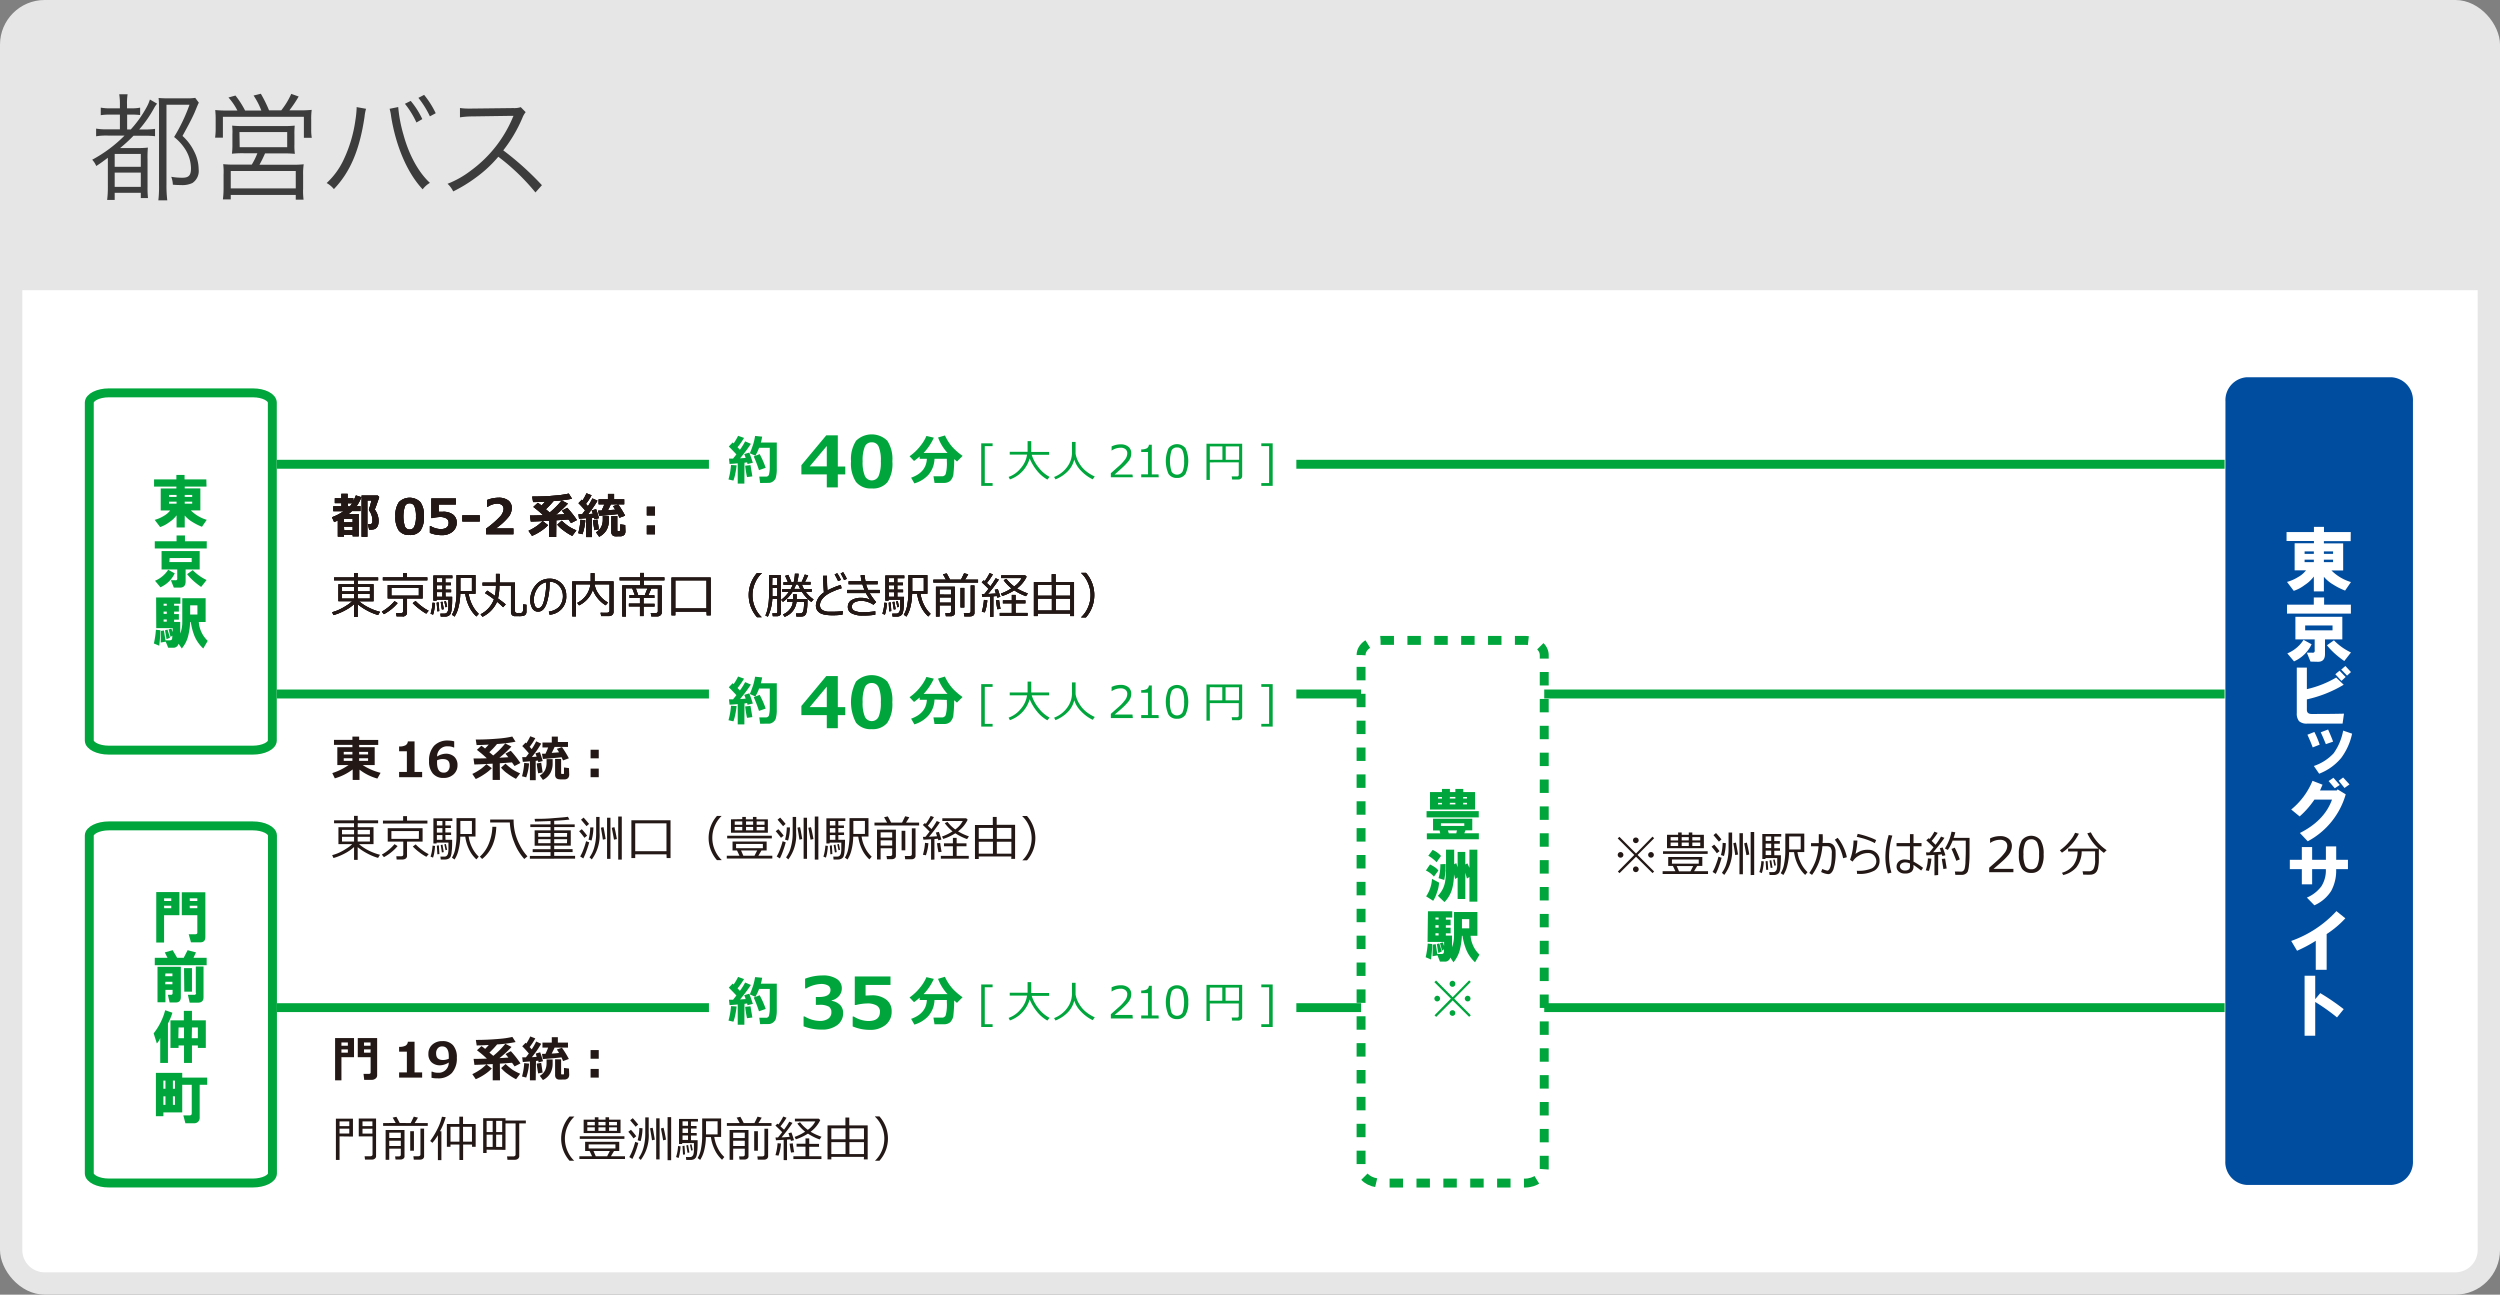 <svg xmlns="http://www.w3.org/2000/svg" width="560" height="290"><rect width="100%" height="100%" fill="#808080" stroke="none"/><defs><style>.cls-2,.cls-6{fill:#fff}.cls-6{stroke:#00a63c;stroke-linejoin:round;stroke-width:2px}.cls-5{fill:#231815}.cls-7{fill:#00a63c}</style></defs><g id="レイヤー_2" data-name="レイヤー 2"><g id="object"><rect width="560" height="290" rx="10" fill="#e6e6e6"/><path class="cls-2" d="M555 65v215a5 5 0 01-5 5H10a5 5 0 01-5-5V65z"/><path d="M24.19 30.37a14.11 14.11 0 00-2.66.16v-1.72a14.11 14.11 0 002.66.16h2.67v-3.3h-1.92a14.34 14.34 0 00-2.37.13v-1.69a11.18 11.18 0 002.37.15h1.92v-.85a14.16 14.16 0 00-.15-2.29h1.87a13.5 13.5 0 00-.13 2.29v.85h.81a9.33 9.33 0 002.13-.15v1.66a16.43 16.43 0 00-2-.1h-.91V29h.81a25.15 25.15 0 003.56-5 8.79 8.79 0 00.73-1.71l1.61.93a5.5 5.5 0 00-.63.91A26.67 26.67 0 0131.18 29H32a18.64 18.64 0 002.73-.13v1.64a21.72 21.72 0 00-2.49-.11h-2.33a35 35 0 01-3 2.76h3.85a18.28 18.28 0 002.37-.1 22.08 22.08 0 00-.08 2.73v6a21.23 21.23 0 00.1 2.57h-1.61v-1.17h-5.85v1.59H24a21.76 21.76 0 00.16-2.84v-6.6c-1.12.83-1.4 1.07-2.6 1.85a4.56 4.56 0 00-.91-1.41 30.34 30.34 0 007.25-5.41zm1.5 7h5.85v-2.89h-5.85zm0 4.49h5.85v-3.19h-5.85zM44.54 23c-.18.34-.18.34-1 2.32-.76 1.68-1.54 3.08-2.66 5.13a11.38 11.38 0 012.62 3.49 9 9 0 011 4A3.23 3.23 0 0143.09 41a5.3 5.3 0 01-2.6.45c-.42 0-1 0-1.77-.08a5.52 5.52 0 00-.36-1.77 13.79 13.79 0 002.49.21c1.43 0 1.93-.52 1.93-2.11a8.25 8.25 0 00-1.23-4.18A11.21 11.21 0 0039 30.69a38.7 38.7 0 003.45-7.23h-5.16v17.89a27.15 27.15 0 00.18 3.53h-2a26.18 26.18 0 00.15-3.56v-17c0-.86 0-1.49-.1-2.37.67.05 1.14.08 2.13.08h4.08a11.67 11.67 0 002-.11zm8.64 1.76a14 14 0 00-2-2.92l1.56-.44a20.21 20.21 0 012.16 3.36h3.64a16.4 16.4 0 00-1.74-3.36l1.63-.4a29.91 29.91 0 011.84 3.72H63a17.22 17.22 0 002.24-3.69l1.66.59a26.82 26.82 0 01-2.08 3.1h2.11a27.23 27.23 0 002.89-.11 15.57 15.57 0 00-.11 2.19V29a10.76 10.76 0 00.13 1.87h-1.77v-4.71H49.93v4.68h-1.75a14 14 0 00.13-1.84v-2.16a19 19 0 00-.1-2.19 27.84 27.84 0 002.86.11zm1.56 9.57a22.44 22.44 0 00-2.79.1 14.58 14.58 0 00.11-2.08v-2.26a12 12 0 00-.06-1.95 23.57 23.57 0 002.53.1h9a22.79 22.79 0 002.49-.1 18 18 0 00-.07 2v2.24a13.33 13.33 0 00.1 2.08 27.41 27.41 0 00-2.78-.1h-3.9a27.24 27.24 0 01-1.25 2.54h7.44a20.6 20.6 0 002.47-.1 14.49 14.49 0 00-.13 2.44v3a14.37 14.37 0 00.1 2.49h-1.75v-1.07H51.69v1h-1.76a19.76 19.76 0 00.15-2.5v-3a15.13 15.13 0 00-.08-2.39 21 21 0 002.5.1h3.9a15.8 15.8 0 001.25-2.54zm-3.05 7.87h14.56v-3.9H51.69zm2-9.23h10.64v-3.38H53.64zM82 24.37a8.8 8.8 0 00-.34 1.77c-1.09 7.41-3.2 12.4-6.87 16.22A5.58 5.58 0 0073.17 41a16.79 16.79 0 003.77-5.15 30.41 30.41 0 002.68-9 22 22 0 00.26-2.45 2.47 2.47 0 000-.41zm7.2-.39a31.84 31.84 0 001.19 6.24c1.25 4.57 3.39 8.42 5.91 10.74a5.49 5.49 0 00-1.62 1.45c-3.45-3.66-6-9.67-7.07-16.33a10.44 10.44 0 00-.34-1.71zM92 22.6a18.81 18.81 0 012.6 4.08l-1.32.76a19.7 19.7 0 00-2.58-4.19zm3-1.35a20.23 20.23 0 012.6 4.11l-1.3.7a20.71 20.71 0 00-2.58-4.14zm24.94 21.86a48.2 48.2 0 00-8.32-8 27.94 27.94 0 01-5 4.65 33.36 33.36 0 01-5.1 3.12 5.65 5.65 0 00-1.27-1.71 21.3 21.3 0 005.28-3 28.22 28.22 0 009.28-11.73c.05-.15.08-.18.13-.31a.91.91 0 00.08-.18 5.93 5.93 0 01-.63 0l-8.68.13a18 18 0 00-2.68.21v-2.1a12.62 12.62 0 002 .13h.68l9.28-.11a4.57 4.57 0 001.66-.21l1.1 1.12a4.71 4.71 0 00-.73 1.28 31.92 31.92 0 01-4.29 7.28 65.14 65.14 0 018.66 7.8z" fill="#3c3c3c"/><path d="M62.03 104h436.28M62.03 155.46h436.28M62.03 225.71h436.28" stroke="#00a63c" stroke-linejoin="round" stroke-width="2" fill="none"/><path class="cls-5" d="M79 119.8h-1.95v.4h-1.38v-3.61l-.82.36-.49-1.09a10.94 10.94 0 002.6-1.35h-2.3v-1.11h1.82v-.7H75v-1.09h1.46v-1h1.41v1h1.28v.57a8.76 8.76 0 00.57-1.21l1.23.4a8.62 8.62 0 01-1.07 2h.87v1.11h-1.9c-.25.23-.5.45-.77.66h2.27v5H79zm0-2.8v-.77h-1.95v.77zm-1.91 1.78H79v-.81h-1.95zm.84-5.35h.46c.18-.23.35-.47.5-.7h-1zm7-2.13c0 .22-.21.69-.45 1.4s-.43 1.19-.54 1.42a4.4 4.4 0 01.87 2.5 3.68 3.68 0 01-.11.94 1.64 1.64 0 01-.36.65 1.21 1.21 0 01-.56.34 3.52 3.52 0 01-1 .1h-.09l-.29-1.28h.71a.32.32 0 00.17-.12.61.61 0 00.13-.28 2.17 2.17 0 000-.47 3.59 3.59 0 00-.69-2.1.31.31 0 01-.07-.2.58.58 0 010-.18 10.8 10.8 0 00.54-1.91h-.9v8.13H81V111h3.61zm6.83 8.54a2.88 2.88 0 01-2.42-1 5.23 5.23 0 01-.77-3.18 5.17 5.17 0 01.78-3.17 3.42 3.42 0 014.83 0 5.13 5.13 0 01.78 3.16 5.23 5.23 0 01-.77 3.19 2.88 2.88 0 01-2.43 1zm0-7.1a1.09 1.09 0 00-1.07.7 7.7 7.7 0 000 4.46 1.13 1.13 0 001.07.71 1.1 1.1 0 001.07-.72 5.37 5.37 0 00.34-2.23 5.58 5.58 0 00-.33-2.23 1.1 1.1 0 00-1.08-.69zm4.53 6.62v-1.52h.18a4.53 4.53 0 002.22.68c1.21 0 1.81-.48 1.81-1.44a1.06 1.06 0 00-.5-.94 2.73 2.73 0 00-1.48-.33 7.87 7.87 0 00-1.7.24h-.2v-4.39h5.5V113h-3.84v1.64h.91a3.53 3.53 0 012.31.65 2.19 2.19 0 01.8 1.8 2.56 2.56 0 01-.92 2 3.66 3.66 0 01-2.47.78 6.91 6.91 0 01-2.62-.51zm11.18-2.55h-3.91v-1.37h3.91zm7.53 2.86h-6.1v-1.26a20.85 20.85 0 003.11-2.69 2.78 2.78 0 00.8-1.68 1.15 1.15 0 00-.38-.91 1.63 1.63 0 00-1.06-.32 3.93 3.93 0 00-2.13.72h-.13V112a7.09 7.09 0 012.54-.51 3.48 3.48 0 012.21.62 2.08 2.08 0 01.78 1.73 3.36 3.36 0 01-.63 1.83 13.82 13.82 0 01-2.94 2.7H115zm7.77-2.03a10 10 0 01-1.72 1.39 10.83 10.83 0 01-1.88 1l-.78-1.13a12.76 12.76 0 001.93-1.12 12.33 12.33 0 001.24-1.07zm1.81 2.65H123v-3.65c-2 .11-3.33.17-4.1.18l-.19-1.34h.25q.87 0 2.73-.06a25.59 25.59 0 00-2.22-1.87l1-.92a7.82 7.82 0 01.83.61c.29-.29.57-.58.82-.87-1.19.06-2.09.1-2.71.1l-.19-1.24c2 0 3.73-.09 5.18-.23a19.93 19.93 0 003-.44l.73 1.15a30 30 0 01-4.15.53 18 18 0 01-1.72 1.83l.87.74a18.37 18.37 0 002.69-2.7l1.39.7a23.1 23.1 0 01-2.7 2.5l2-.12c-.2-.26-.41-.53-.63-.79l1.19-.65a24.46 24.46 0 012.16 2.74l-1.32.68-.57-.82c-.63.05-1.54.12-2.73.19zm4.53-1.49l-.93 1.24a12.23 12.23 0 01-1.9-1.19 7.29 7.29 0 01-1.45-1.32l1-.9a11.59 11.59 0 001.53 1.27 10.2 10.2 0 001.75.9zm2-2.26a12 12 0 01-.64 3.12l-.94-.23a14.72 14.72 0 00.49-3zm1.48 3.76h-1.29v-4.23l-1.6.12-.13-1h.84l.65-.87c-.53-.61-1-1.15-1.48-1.61l.75-.78.17.16a9.81 9.81 0 00.87-1.59l1.14.44a13.77 13.77 0 01-1.27 1.94l.46.51a12.5 12.5 0 001-1.74l1.13.51a24 24 0 01-2.09 3l1.06-.07a5.13 5.13 0 00-.27-.75l1-.28c.17.47.39 1.15.64 2l-1 .26a3.56 3.56 0 00-.09-.38 4.29 4.29 0 01-.5.07zm1.56-1.74l-1 .19c-.18-1-.29-1.77-.33-2.2l1-.15zm2.23-2a4.28 4.28 0 01-.54 2.19 3.85 3.85 0 01-1.63 1.48l-.7-1a2.87 2.87 0 001.2-1.26 3.73 3.73 0 00.32-1.52v-.88h1.35zm2-1.41c-1 .12-2.35.25-4.18.38l-.21-1.16h.78c.2-.41.41-.88.61-1.4h-1.29v-1.12h2.09v-1.21h1.37v1.21h2.27v1.12h-3c-.18.39-.39.84-.65 1.32l1.65-.12c-.13-.23-.28-.46-.45-.71v-.09l1.11-.37a20.84 20.84 0 011.54 2.51l-1.29.47c-.09-.29-.22-.56-.36-.83zm1.71 3.88a1.17 1.17 0 01-.13.59.78.78 0 01-.38.36 1.26 1.26 0 01-.47.14h-.63a4.41 4.41 0 01-.79 0 1.09 1.09 0 01-.4-.16.78.78 0 01-.26-.33 1.15 1.15 0 01-.1-.52v-3.51h1.34v3.17c0 .13.06.19.16.19h.27a.25.25 0 00.16-.05.17.17 0 00.06-.14v-1.31l1.12.15zm6.63-3.58h-1.83v-1.94h1.83zm0 4.22h-1.83v-1.94h1.83zM74.7 137.78l-.3-.65a9 9 0 001.67-.61 13.23 13.23 0 001.64-.93 6.72 6.72 0 001.18-.92h-3.08v-3.8h3.49V130h-4.47v-.65h4.47v-1h.83v1h4.57v.65h-4.57v.88h3.54v3.8h-3.25a10.3 10.3 0 002.27 1.47 11.36 11.36 0 002.43.9l-.43.71a11.92 11.92 0 01-2.43-1 12.4 12.4 0 01-2.14-1.42v2.86h-.81v-2.87a9.67 9.67 0 01-2.06 1.41 12.62 12.62 0 01-2.55 1.04zm1.91-5.31h2.7v-1h-2.7zm2.7.56h-2.7v1.05h2.7zm.81-.56h2.74v-1h-2.74zm2.74.56h-2.74v1.05h2.74zm3.14 4.54l-.47-.57a10.45 10.45 0 002.84-2.34l.69.43a9.42 9.42 0 01-1.42 1.39 11.29 11.29 0 01-1.64 1.09zm-.24-7.57v-.66h4.52v-.95h.87v.95h4.57v.66zm4.47 8.06h-1.4l-.08-.74h1.1c.31 0 .46-.13.46-.38v-2.89h-3.46v-3h7.81v3h-3.49v3.23a.67.67 0 01-.28.55 1 1 0 01-.66.27zm3.59-6.38h-6.15v1.75h6.15zm1.66 5.77a11.12 11.12 0 01-1.55-1.05 12.2 12.2 0 01-1.48-1.3l.64-.48a11.13 11.13 0 001.47 1.28 8.67 8.67 0 001.45.9zm1.52.24l-.55-.23a10 10 0 00.44-2.46l.56.07a11.4 11.4 0 01-.15 1.35 6.44 6.44 0 01-.3 1.27zm2.8-4h1.48c0 1.13 0 2-.11 2.62a3.64 3.64 0 01-.25 1.19 1.22 1.22 0 01-.46.44 1.77 1.77 0 01-.85.17h-.88l-.08-.66a7.37 7.37 0 001.07 0 .68.68 0 00.37-.2 1 1 0 00.25-.44 4.41 4.41 0 00.11-.84v-1.64H97.8v.2h-.72v-5.61h4.25v.6h-1.57v1H101v.57h-1.24v1h1.29v.57h-1.29zm-1.83 3.25l-.16-1.94.45-.06.13 1.94zm-.11-7.46v1h1.24v-1zm0 1.6v1h1.24v-1zm0 1.55v1.06h1.24v-1.06zm1.12 3.89l-.26-1.67.4-.06.28 1.67zm.82-.5l-.27-1.31.35-.08.28 1.31zm6.91 2.06a7.19 7.19 0 01-1.63-2.23 9.38 9.38 0 01-.86-2.86h-1.12a12.62 12.62 0 01-.38 2.92 6.69 6.69 0 01-.9 2.2l-.59-.42a5.51 5.51 0 00.76-2.07 15.28 15.28 0 00.27-3v-3.79h4.25V133h-1.53a8.17 8.17 0 00.76 2.44 6.81 6.81 0 001.5 2.06zm-1-8.61h-2.59v2.92h2.59zm5.63 5.32a6.76 6.76 0 01-3.26 3.36l-.43-.55a6.1 6.1 0 003-3.36c-.86-.64-1.52-1.1-2-1.37l.49-.57q.57.36 1.71 1.17a10 10 0 00.24-2.3h-3v-.67h3v-1.95h.84v1.95h3.43v6.38a.4.4 0 00.33.42 3.71 3.71 0 00.59 0 1.92 1.92 0 00.49 0 .43.43 0 00.25-.16 1.15 1.15 0 00.16-.5 11.8 11.8 0 000-1.27l.74.09V137a1 1 0 01-.16.6.87.87 0 01-.48.32 3.57 3.57 0 01-1 .1h-1a.86.86 0 01-.61-.28 1.09 1.09 0 01-.21-.71v-5.86h-2.6a11.25 11.25 0 01-.32 2.87q1.27.94 1.74 1.35l-.59.62a15.78 15.78 0 00-1.35-1.22zm11.77 2.9l-.17-.68a4.26 4.26 0 002.23-1 3.57 3.57 0 00.92-2.59 3.36 3.36 0 00-.87-2.23 2.72 2.72 0 00-2.11-.87 15.14 15.14 0 01-.65 4.77c-.43 1.27-1.07 1.91-1.9 1.91a1.44 1.44 0 01-1.34-.77 3.72 3.72 0 01-.44-1.87 5 5 0 011.22-3.28 3.88 3.88 0 013.12-1.45 3.61 3.61 0 013.71 3.73 4 4 0 01-3.72 4.33zm-.74-7.28a3.08 3.08 0 00-2 1.39 4.59 4.59 0 00-.8 2.6 3.07 3.07 0 00.28 1.32.76.76 0 00.72.52c.53 0 1-.53 1.27-1.63a16.78 16.78 0 00.53-4.2zm13.91 7.59h-1.62l-.13-.74H136a.55.55 0 00.38-.13.38.38 0 00.16-.32v-5.92h-3.35a4.93 4.93 0 001 2.3 5.73 5.73 0 002 1.77l-.52.62a6.86 6.86 0 01-1.77-1.55 6.29 6.29 0 01-1.1-1.93 6 6 0 01-3.09 3.5l-.41-.55a5.3 5.3 0 002.95-4.16H129v7.19h-.81v-7.84h4.13v-1.85h.86v1.85h4.25v6.82a.89.89 0 01-.3.69 1.22 1.22 0 01-.85.25zm7.07 0v-2.17h-2.48v-.62h2.48v-1.3H141v-.6h1.2l-.58-1.54h-1.42v6.34h-.81v-7h4V130h-4.59v-.66h4.59v-1h.84v1h4.59v.66h-4.59v1.15h4v6a.83.83 0 01-.3.67 1 1 0 01-.7.25h-1.33l-.13-.74h1.16a.48.48 0 00.3-.11.35.35 0 00.13-.28v-5.13h-1.46l-.68 1.54h1.36v.6h-2.42v1.3h2.45v.62h-2.45V138zm1.7-6.23h-2.64l.54 1.54h1.49zm13.22 5.23h-7v.83h-.85v-8.46h8.77v8.47h-.88zm-7-.7h7V130h-7zm19.37 1.95h-1.06a7.49 7.49 0 010-9.9h1.06v.05a6.21 6.21 0 00-1.43 2 6.86 6.86 0 000 5.87 6.21 6.21 0 001.43 2zm3.48-4.12H173a10.54 10.54 0 01-1 4l-.55-.26a6.81 6.81 0 00.44-1.24 13.23 13.23 0 00.28-1.54 20.19 20.19 0 00.1-2.18v-4.07h2.64v8.54a.58.58 0 01-.24.47 1 1 0 01-.62.18h-.94l-.09-.66h.74c.26 0 .39-.1.39-.32zm-1.15-.57h1.15v-1.86H173v1.86zm0-2.45h1.14v-1.69H173zm4.57 1.44a8.23 8.23 0 01-2.16 2.26l-.39-.45a7.16 7.16 0 001.73-1.81h-1.52V132h1.89a7.92 7.92 0 00.48-1h-2.07v-.59h1c-.14-.35-.35-.82-.62-1.41l.69-.23c.32.72.56 1.27.7 1.64h.52a9.66 9.66 0 00.27-1.9h.82a8.62 8.62 0 01-.3 1.85h1c.21-.42.43-1 .69-1.65l.76.17c-.24.53-.48 1-.72 1.48h1.25v.59h-1.94a8.05 8.05 0 00.45 1h1.75v.6h-1.38a7.7 7.7 0 001.81 1.73l-.51.56a9.11 9.11 0 01-2.12-2.29zm.88 2.26a4 4 0 01-2.67 3.35l-.35-.53a3.62 3.62 0 001.65-1.32 3 3 0 00.55-1.5h-1.29v-.61h1.34v-1.08h.81v1.08h2.4v.65a11.72 11.72 0 01-.09 1.56 3.77 3.77 0 01-.2 1 1 1 0 01-.28.43.91.91 0 01-.36.2 2.44 2.44 0 01-.61.06h-.92l-.09-.69h.69a1.71 1.71 0 00.5-.05.6.6 0 00.31-.23 1.84 1.84 0 00.22-.71 12.06 12.06 0 00.08-1.57zm-.1-3.89c-.1.23-.24.58-.44 1h1.36c-.2-.42-.35-.77-.45-1zm10.38 6.77a17.87 17.87 0 01-2.26.13 11.27 11.27 0 01-1.16-.06 4.94 4.94 0 01-1.07-.22 2.1 2.1 0 01-.82-.45 1.83 1.83 0 01-.47-.65 2.23 2.23 0 01-.16-.9 3.84 3.84 0 011.8-2.83c-.1-1.22-.16-2.46-.18-3.73h.87v.49c0 .82 0 1.75.1 2.78a18.47 18.47 0 013-1.23l.15.76a12.07 12.07 0 00-2 .74 6.74 6.74 0 00-1.7 1 4.34 4.34 0 00-.86 1 2.4 2.4 0 00-.28 1 1.72 1.72 0 00.08.52 1.14 1.14 0 00.26.42 1.58 1.58 0 00.59.36 3.23 3.23 0 00.88.21h1a18.4 18.4 0 002.34-.14zm-.34-7.8l-.62.27a14.49 14.49 0 00-.78-1.49l.58-.26a10.25 10.25 0 01.82 1.48zm1.33-.22l-.62.25a11.16 11.16 0 00-.77-1.47l.57-.27a14.24 14.24 0 01.82 1.49zm6.55 5.2l-.59.59a5.27 5.27 0 00-1.26-.62 4 4 0 00-1.36-.24 3.1 3.1 0 00-1.69.36 1.13 1.13 0 00-.54 1 1 1 0 00.63.87 4.58 4.58 0 001.95.31 16.6 16.6 0 002.68-.22v.77a17.15 17.15 0 01-2.72.19 5.29 5.29 0 01-2.55-.49 1.56 1.56 0 01-.87-1.43 1.68 1.68 0 01.83-1.52 3.92 3.92 0 012.14-.52 4.68 4.68 0 012.07.46 10.18 10.18 0 01-1-1.54h-4.18v-.69h3.87a10.94 10.94 0 01-.46-1.27h-3.1v-.68H193c-.1-.46-.17-.9-.22-1.33l.86-.07c.09.63.16 1.1.23 1.4h2.72v.68H194a7 7 0 00.47 1.27h2.59v.69h-2.27a16 16 0 001.45 2.03zm1.98 2.82l-.56-.23a9.17 9.17 0 00.44-2.46l.56.07a9.32 9.32 0 01-.14 1.35 8.3 8.3 0 01-.3 1.27zm2.79-4h1.49c0 1.13-.05 2-.11 2.62a3.94 3.94 0 01-.25 1.19 1.3 1.3 0 01-.46.44 1.82 1.82 0 01-.86.17h-.88l-.07-.66a7.47 7.47 0 001.07 0 .72.72 0 00.37-.2 1 1 0 00.25-.44 3.83 3.83 0 00.1-.84v-1.64h-2.62v.2h-.72v-5.61h4.24v.6H201v1h1.26v.57H201v1h1.29v.57H201zm-1.82 3.25l-.12-1.94.45-.06.12 1.94zm-.11-7.46v1h1.23v-1zm0 1.6v1h1.23v-1zm0 1.55v1.06h1.23v-1.06zm1.12 3.89l-.27-1.67.41-.06.28 1.67zm.81-.5l-.27-1.31.36-.08.27 1.31zm6.92 2.06a7.21 7.21 0 01-1.64-2.23 9.65 9.65 0 01-.85-2.86h-1.13a12.62 12.62 0 01-.37 2.92 6.9 6.9 0 01-.91 2.2l-.58-.42a5.69 5.69 0 00.76-2.07 15.28 15.28 0 00.27-3v-3.79h4.25V133h-1.53a7.86 7.86 0 00.75 2.44 6.67 6.67 0 001.51 2.06zm-1-8.61h-2.59v2.92h2.59zm4.98.38c-.27-.5-.5-.9-.68-1.21l.83-.19c.27.48.52.94.75 1.4h2.45c.35-.7.58-1.17.69-1.43l.93.22c-.22.4-.47.8-.74 1.21h2.94v.64h-10v-.64zm1.14 5.74h-2.59v2.51h-.81v-6.68h4.23v5.87a.62.62 0 01-.26.54 1 1 0 01-.67.2h-1.07l-.11-.7h.85a.46.46 0 00.29-.1.27.27 0 00.14-.24zm0-2.38V132h-2.59v1.19zm-2.59 1.79h2.59v-1.18h-2.59zm4.7 1.07v-4.38h.84v4.38zm2.21 2H216l-.09-.73H217a.44.44 0 00.31-.11.32.32 0 00.13-.27v-5.82h.83v6.16a.68.68 0 01-.26.56 1 1 0 01-.64.19zm4.39.09v-4.54c-.4 0-1 0-1.72.09l-.1-.63h.55c.26-.3.57-.69.94-1.18-.17-.19-.67-.68-1.52-1.48l.47-.43.21.19a13.1 13.1 0 001.08-1.79l.73.27a14.61 14.61 0 01-1.36 1.93l.81.75a17.39 17.39 0 001.18-1.8l.71.29a33 33 0 01-2.44 3.23l1.8-.11c-.13-.41-.22-.69-.28-.83l.69-.15c.15.42.34 1 .57 1.72l-.69.18c0-.08-.06-.2-.12-.37l-.76.07v4.6zm-1.16-1l-.67-.12a12.14 12.14 0 00.47-2.66l.76.08a10.14 10.14 0 01-.56 2.7zm2.81-.7c-.13-.65-.24-1.33-.32-2l.7-.07c.14 1 .25 1.64.33 2zm.54 1.46v-.63h2.7v-2.14h-2v-.66h2v-1.22h.84v1.22h2.2v.66h-2.2v2.14h2.68v.63zm3.24-5.69a11.3 11.3 0 01-2.7 1.27l-.28-.54a10.57 10.57 0 002.36-1.17 9.11 9.11 0 01-1.74-1.82l.6-.3a8.35 8.35 0 001.75 1.7 5.11 5.11 0 001.67-1.88h-4.57v-.62h5.34l.34.31a7 7 0 01-2.16 2.62 12.35 12.35 0 002.44 1.13l-.42.61a12.19 12.19 0 01-2.63-1.31zm12.56 5.2h-7.31v.57h-.85v-7.62h4v-1.76h.87v1.76h4.12V138h-.86zm-4.13-6.43h-3.18v2.45h3.18zm-3.18 5.76h3.18v-2.67h-3.18zm7.31-3.31V131h-3.26v2.45zm-3.26 3.31h3.26v-2.67h-3.26zm8.63-3.47a7.52 7.52 0 01-1.87 5h-1.05v-.05a6.25 6.25 0 001.43-2 6.83 6.83 0 000-5.86 6.25 6.25 0 00-1.43-2v-.06h1.05a7.52 7.52 0 011.87 4.97zM79 172.35a12 12 0 01-4 2l-.57-1.18a13.47 13.47 0 003.66-1.8h-2.53v-4h3.38v-.52h-4.13v-1.12h4.13V165h1.51v.74h4.27v1.12h-4.27v.52h3.48v4h-2.68a13 13 0 004 1.73l-.72 1.29a11.61 11.61 0 01-4-2v2.31H79zM77 169h1.94v-.58H77zm1.94.85H77v.58h1.94zm1.51-.85h2v-.58h-2zm2 .85h-2v.58h2zm12.11 4.24H89.4v-1.17h1.74v-4.63H89.4v-1.08a2.85 2.85 0 001.46-.28 1.11 1.11 0 00.5-.86h1.5v6.85h1.7zm7.18-8.03v1.37h-.15a2.73 2.73 0 00-1.23-.25 2.24 2.24 0 00-2.45 2.28 3.86 3.86 0 011.92-.63 2.77 2.77 0 011.92.67 2.49 2.49 0 01.73 1.9 2.68 2.68 0 01-.88 2.06 3.2 3.2 0 01-2.24.8 3 3 0 01-2.41-1 4.08 4.08 0 01-.84-2.77 4.85 4.85 0 011.11-3.42 4.15 4.15 0 013.2-1.19 5.75 5.75 0 011.32.18zm-3.84 4.26v.5q0 2.25 1.47 2.25a1.2 1.2 0 001-.42 1.71 1.71 0 00.36-1.16c0-1-.51-1.46-1.54-1.46a2.87 2.87 0 00-1.29.29zm12.27 1.75a10 10 0 01-1.72 1.38 11.27 11.27 0 01-1.88 1.05l-.77-1.14a12.09 12.09 0 001.92-1.12 12.33 12.33 0 001.24-1.07zm1.81 2.64h-1.63v-3.65c-2 .11-3.33.17-4.1.18l-.18-1.34h.24c.58 0 1.49 0 2.73-.05a26.14 26.14 0 00-2.22-1.88l1-.92a7.5 7.5 0 01.83.62c.3-.3.57-.59.82-.88-1.18.07-2.09.1-2.71.1l-.19-1.23c2 0 3.74-.1 5.18-.23a20.94 20.94 0 003-.45l.73 1.16a32.08 32.08 0 01-4.15.52 16.94 16.94 0 01-1.72 1.83l.87.74a17.88 17.88 0 002.69-2.7l1.39.7a22.27 22.27 0 01-2.7 2.5l2-.11c-.21-.27-.42-.54-.64-.8l1.19-.65a24.46 24.46 0 012.16 2.74l-1.32.68-.57-.82c-.63.06-1.54.12-2.73.2zm4.53-1.48l-.93 1.23a12.9 12.9 0 01-1.9-1.18 7 7 0 01-1.45-1.33l1-.89a13.91 13.91 0 001.53 1.26 11 11 0 001.75.91zm2-2.23a11.81 11.81 0 01-.64 3.12l-.94-.23a14 14 0 00.49-3zm1.49 3.76h-1.3v-4.23q-1 .1-1.59.12l-.14-1.05h.84c.25-.32.46-.61.65-.87-.53-.61-1-1.15-1.48-1.61l.75-.78.17.16a11.23 11.23 0 00.88-1.58l1.13.43a13.77 13.77 0 01-1.27 1.94l.46.51a12.5 12.5 0 001-1.74l1.13.51a24 24 0 01-2.09 3l1.06-.07a5.13 5.13 0 00-.27-.75l1-.28c.17.48.39 1.15.64 2l-1 .26a1.65 1.65 0 00-.08-.37l-.5.07zm1.55-1.73l-1 .19c-.18-1-.29-1.78-.32-2.21l1-.15zm2.24-2a4.29 4.29 0 01-.55 2.19 3.79 3.79 0 01-1.63 1.48l-.7-1a2.8 2.8 0 001.2-1.25 3.78 3.78 0 00.32-1.53v-.87h1.36zm2-1.41c-1 .12-2.35.25-4.18.39l-.21-1.17h.78c.21-.42.41-.89.61-1.41h-1.28v-1.11h2.09V165h1.36v1.21h2.27v1.11h-3c-.18.39-.39.84-.65 1.33l1.65-.13c-.13-.22-.28-.46-.45-.7v-.09l1.1-.38a20.84 20.84 0 011.54 2.51l-1.29.47c-.13-.22-.22-.48-.36-.76zm1.71 3.88a1.17 1.17 0 01-.13.59.88.88 0 01-.37.37 1.34 1.34 0 01-.47.13h-.63a4.46 4.46 0 01-.8-.05 1 1 0 01-.39-.16.73.73 0 01-.27-.33 1.13 1.13 0 01-.1-.51V170h1.35v3.18q0 .18.15.18h.28a.2.2 0 00.15 0 .15.15 0 00.06-.13v-1.32l1.12.15zm6.62-3.63h-1.83v-1.93h1.83zm0 4.22h-1.83v-1.93h1.83zM74.7 192.2l-.3-.65a9.77 9.77 0 001.67-.6 14.79 14.79 0 001.64-.94 6.27 6.27 0 001.18-.92h-3.08v-3.8h3.49v-.88h-4.47v-.65h4.47v-1h.83v1h4.57v.65h-4.57v.88h3.54v3.8h-3.25a10.71 10.71 0 002.27 1.48 12.55 12.55 0 002.43.9l-.43.7a11.92 11.92 0 01-2.43-1 12.4 12.4 0 01-2.14-1.41v2.85h-.81v-2.87a10.05 10.05 0 01-2.06 1.42 12.56 12.56 0 01-2.55 1.04zm1.91-5.31h2.7v-1h-2.7zm2.7.56h-2.7v1.05h2.7zm.81-.56h2.74v-1h-2.74zm2.74.56h-2.74v1.05h2.74zM86 192l-.47-.57a10.45 10.45 0 002.84-2.34l.69.43a9.42 9.42 0 01-1.42 1.39A10.52 10.52 0 0186 192zm-.22-7.53v-.66h4.52v-1h.87v1h4.57v.66zm4.47 8.06h-1.4l-.08-.73h1.1c.31 0 .46-.13.46-.39v-2.89h-3.48v-3h7.81v3h-3.49v3.23a.69.69 0 01-.28.56 1.09 1.09 0 01-.66.21zm3.59-6.37h-6.17v1.74h6.15zm1.66 5.76a10.28 10.28 0 01-1.55-1 11.39 11.39 0 01-1.48-1.3l.64-.48a11.13 11.13 0 001.47 1.28 8 8 0 001.45.9zm1.5.19l-.55-.23a10 10 0 00.44-2.46l.56.07a11.4 11.4 0 01-.15 1.35 6.26 6.26 0 01-.3 1.27zm2.8-4h1.48c0 1.14 0 2-.11 2.62a3.64 3.64 0 01-.25 1.19 1.15 1.15 0 01-.46.44 1.77 1.77 0 01-.85.17h-.88l-.08-.66a10.56 10.56 0 001.07 0 .75.75 0 00.37-.2 1 1 0 00.25-.45 4.18 4.18 0 00.11-.84v-1.64H97.8v.2h-.72v-5.64h4.25v.6h-1.57v1H101v.57h-1.24v1h1.29v.57h-1.29zm-1.83 3.25l-.12-1.94.45-.06.13 1.95zm-.11-7.46v1h1.24v-1zm0 1.6v1h1.24v-1zm0 1.56v1.05h1.24v-1.05zm1.12 3.88l-.26-1.66.4-.07.28 1.67zm.82-.5l-.27-1.31.35-.08.28 1.31zm6.91 2.06a7.19 7.19 0 01-1.63-2.23 9.3 9.3 0 01-.86-2.86h-1.12a12.62 12.62 0 01-.38 2.92 6.6 6.6 0 01-.9 2.2l-.59-.42a5.53 5.53 0 00.76-2.06 15.35 15.35 0 00.27-3v-3.79h4.25v4.13h-1.53a8.08 8.08 0 00.76 2.44 6.68 6.68 0 001.5 2.06zm-1-8.61h-2.59v2.92h2.59zm2.29 8.52l-.51-.52a7.71 7.71 0 002-2.9 10.69 10.69 0 00.8-3.78h.88q-.17 4.79-3.17 7.2zm9.44 0a11.74 11.74 0 01-2.24-3.69 13.41 13.41 0 01-1-4.49h-4.4v-.65h5.25v.1a12.16 12.16 0 00.3 2.76 12.56 12.56 0 001.06 2.82 10.84 10.84 0 001.74 2.56zm1.25-.05v-.63h4.63v-.85h-4v-.66h4v-.77h-3.56V186h3.56v-.73h-4.53v-.6h4.53v-.76c-1.42.06-2.58.1-3.47.11l-.1-.6c1.11 0 2.42 0 3.93-.13s2.69-.19 3.53-.33l.34.62c-.59.09-1.73.19-3.41.28v.81h4.59v.6h-4.59v.73h3.71v3.43h-3.71v.77h4.12v.66h-4.12v.85h4.68v.63zm4.63-5.77h-2.76v.86h2.76zm0 1.39h-2.76v.89h2.76zm3.72-1.39h-2.9v.86H127zm0 1.39h-2.9v.89H127zm3.87-.31a15.74 15.74 0 00-1.18-1.48l.59-.45a15.35 15.35 0 011.19 1.45zm-.25 4.62l-.7-.45a9 9 0 00.73-1.56 14.86 14.86 0 00.59-1.85l.7.25a18.88 18.88 0 01-.57 1.81 14.52 14.52 0 01-.75 1.8zm.72-7.23l-1.23-1.45.58-.47c.3.33.71.8 1.22 1.42zm1.12 3.22l-.67-.2a10.79 10.79 0 00.38-2.74h.71a10.75 10.75 0 01-.42 2.94zm.06 4.23l-.51-.46a6.69 6.69 0 001.09-2.34 11.56 11.56 0 00.4-3V183h.76v3.53a9 9 0 01-1.74 5.98zm2.48-4.43c-.09-.64-.24-1.54-.44-2.68l.58-.12c.07.26.23 1.14.49 2.67zm.94 4.3v-9.21h.76v9.21zm1.55-4.29c-.1-.65-.27-1.53-.49-2.66l.59-.15c.18.71.36 1.6.55 2.67zm.95 4.46v-9.65h.8v9.65zm10.81-1.18h-7v.83h-.86v-8.46h8.77v8.47h-.87zm-7-.7h7v-6.25h-7zm19.36 2h-1.05a7.49 7.49 0 010-9.9h1.05a6.45 6.45 0 00-1.43 2 6.67 6.67 0 00-.66 2.92 6.79 6.79 0 00.66 2.94 6.53 6.53 0 001.43 2zm4-.98l-.56-1.18h-1v-2h7.64v2h-1.16l-.7 1.18H173v.62h-10.2v-.62zm-2.76-3.89v-.59h10v.59zm3.38-4.31V183h.8v.53h1.59V183h.79v.53H172v3h-8.26v-3zm-1.69 1.27h1.69V184h-1.69zm1.69.47h-1.69v.77h1.69zm4.61 3.81h-6v.96h6zm-4.88 1.47l.51 1.18H169l.61-1.18zm1.11-5.75h1.59V184h-1.59zm1.59.47h-1.59v.77h1.59zm.79-.47h1.77V184h-1.77zm1.77.47h-1.77v.77h1.77zm3.68 2.44a17.57 17.57 0 00-1.18-1.48l.59-.45a15.35 15.35 0 011.19 1.45zm-.25 4.62l-.71-.45a8.24 8.24 0 00.74-1.56 16.75 16.75 0 00.59-1.85l.69.25a16 16 0 01-.56 1.81 14.52 14.52 0 01-.75 1.8zm.72-7.23l-1.23-1.45.58-.47c.3.33.71.8 1.22 1.42zm1.12 3.22l-.68-.2a10.79 10.79 0 00.39-2.74h.71a10.75 10.75 0 01-.42 2.94zm.05 4.23l-.5-.46a6.69 6.69 0 001.09-2.34 11.56 11.56 0 00.39-3V183h.77v3.53a9 9 0 01-1.75 5.98zm2.49-4.43c-.09-.64-.24-1.54-.44-2.68l.58-.12c.07.26.23 1.14.49 2.67zm.94 4.3v-9.21h.76v9.21zm1.55-4.29c-.11-.65-.27-1.53-.49-2.66l.59-.15c.18.71.36 1.6.55 2.67zm.95 4.46v-9.65h.8v9.65zm2.49-.44l-.56-.23a9.17 9.17 0 00.44-2.46l.56.07a9.32 9.32 0 01-.14 1.35 7 7 0 01-.3 1.27zm2.79-4h1.49c0 1.14-.05 2-.11 2.62a3.94 3.94 0 01-.25 1.19 1.22 1.22 0 01-.46.44 1.82 1.82 0 01-.86.17h-.88l-.07-.66a10.7 10.7 0 001.07 0 .8.8 0 00.37-.2 1.08 1.08 0 00.25-.45 4.18 4.18 0 00.11-.84v-1.64h-2.62v.2h-.72v-5.64h4.24v.6h-1.57v1h1.26v.57h-1.26v1h1.29v.57h-1.29zm-1.79 3.25l-.12-1.94.45-.06.12 1.95zm-.11-7.46v1h1.23v-1zm0 1.6v1h1.23v-1zm0 1.56v1.05h1.23v-1.05zm1.12 3.88l-.27-1.66.41-.07.28 1.67zm.81-.5l-.27-1.31.36-.08.27 1.31zm6.92 2.06a7.21 7.21 0 01-1.64-2.23 9.56 9.56 0 01-.85-2.86h-1.13a12.62 12.62 0 01-.37 2.92 6.8 6.8 0 01-.91 2.2l-.58-.42a5.71 5.71 0 00.76-2.06 15.35 15.35 0 00.27-3v-3.79h4.25v4.13H193a7.78 7.78 0 00.75 2.44 6.55 6.55 0 001.51 2.06zm-1-8.61h-2.59v2.92h2.59zm4.97.38c-.27-.5-.5-.9-.68-1.21l.83-.19c.27.48.52.95.75 1.4h2.45c.35-.69.58-1.17.69-1.43l.93.22c-.22.4-.47.8-.74 1.21h2.94v.64h-10v-.64zm1.14 5.74h-2.59v2.51h-.81v-6.68h4.23v5.87a.65.65 0 01-.26.55 1.09 1.09 0 01-.67.2h-1.06l-.12-.71h.85a.52.52 0 00.29-.09.29.29 0 00.14-.25zm0-2.38v-1.19h-2.59v1.19zm-2.59 1.78h2.59v-1.17h-2.59zm4.7 1.07v-4.38h.83v4.38zm2.21 2h-1.41l-.09-.74h1.14a.48.48 0 00.31-.1.32.32 0 00.13-.27v-5.82h.83v6.15a.7.7 0 01-.26.57 1 1 0 01-.65.21zm4.39.1V188l-1.72.09-.1-.63h.55c.26-.3.57-.7.94-1.19-.17-.18-.67-.68-1.52-1.48l.47-.43.21.19a13.1 13.1 0 001.08-1.79l.73.27a14 14 0 01-1.36 1.93l.81.75a16.37 16.37 0 001.18-1.8l.71.29a34.33 34.33 0 01-2.44 3.24l1.8-.12c-.13-.41-.22-.68-.28-.83l.69-.15c.15.43.34 1 .57 1.72l-.69.18c0-.08-.06-.2-.12-.37l-.76.08v4.59zm-1.16-1l-.67-.11a12.12 12.12 0 00.47-2.67l.76.08a10.14 10.14 0 01-.56 2.7zm2.81-.69c-.13-.66-.24-1.33-.32-2l.7-.08c.14 1 .25 1.64.33 2zm.54 1.45v-.63h2.7v-2.14h-2v-.66h2v-1.22h.84v1.22h2.2v.66h-2.2v2.14H217v.63zm3.24-5.68a11.3 11.3 0 01-2.7 1.26l-.28-.54a10.52 10.52 0 002.36-1.16 9.44 9.44 0 01-1.74-1.83l.6-.29a8.88 8.88 0 001.75 1.7 5.21 5.21 0 001.67-1.89h-4.57v-.62h5.34l.34.32a7 7 0 01-2.16 2.61 12.35 12.35 0 002.44 1.13l-.42.61a12.64 12.64 0 01-2.62-1.3zm12.56 5.19h-7.31v.57h-.85v-7.62h4V183h.87v1.76h4.12v7.62h-.86zm-4.13-6.39h-3.18v2.45h3.18zm-3.18 5.76h3.18v-2.67h-3.18zm7.31-3.31v-2.45h-3.26v2.45zm-3.26 3.31h3.26v-2.67h-3.26zm8.63-3.51a7.48 7.48 0 01-1.87 5H229a6.29 6.29 0 001.43-2 6.83 6.83 0 000-5.86 6.36 6.36 0 00-1.43-2v-.06h1.05a7.52 7.52 0 011.87 4.92zM79.3 236.82h-2.82V242h-1.42v-9.47h4.24zm-1.38-2.58v-.73h-1.44v.73zm0 1.56v-.74h-1.44v.74zm6.56 5.09a.88.88 0 01-.36.71 1.32 1.32 0 01-.86.29h-1.68l-.15-1.34h1.25a.38.38 0 00.24-.09.3.3 0 00.1-.21v-3.43h-2.88v-4.3h4.34zm-2.94-6.65H83v-.73h-1.46zm1.48.82h-1.48v.74H83zm11.54 6.32H89.4v-1.17h1.74v-4.64H89.4v-1.07a3 3 0 001.46-.28 1.13 1.13 0 00.5-.87h1.5v6.86h1.7zm2.1.04v-1.37h.17a2.9 2.9 0 001.23.24 2.25 2.25 0 002.46-2.29 3.77 3.77 0 01-1.91.63 2.73 2.73 0 01-1.92-.66 2.44 2.44 0 01-.73-1.9 2.67 2.67 0 01.87-2.06 3.24 3.24 0 012.27-.8 3 3 0 012.39.94 4 4 0 01.84 2.77 4.88 4.88 0 01-1.11 3.43 4.18 4.18 0 01-3.22 1.2 5.74 5.74 0 01-1.34-.13zm3.87-4.27v-.51c0-1.49-.49-2.24-1.47-2.24a1.23 1.23 0 00-1 .42 1.68 1.68 0 00-.37 1.16c0 1 .52 1.46 1.56 1.46a3 3 0 001.28-.29zm9.64 2.2a10 10 0 01-1.72 1.39 11.14 11.14 0 01-1.88 1l-.77-1.13a12.92 12.92 0 001.92-1.12 12.33 12.33 0 001.24-1.07zM112 242h-1.63v-3.65c-2 .11-3.33.17-4.1.18l-.18-1.34h.24q.87 0 2.73-.06a25.59 25.59 0 00-2.22-1.87l1-.92a6.85 6.85 0 01.83.61 11.12 11.12 0 00.82-.88c-1.18.07-2.09.11-2.71.11l-.19-1.24c2 0 3.74-.1 5.18-.23a19.93 19.93 0 003-.44l.73 1.15a30 30 0 01-4.15.53 19 19 0 01-1.72 1.83l.87.73a17.88 17.88 0 002.69-2.7l1.39.71a23.1 23.1 0 01-2.7 2.5l2-.12a24.5 24.5 0 00-.64-.79l1.19-.65a23.52 23.52 0 012.16 2.74l-1.32.67-.57-.81c-.63.05-1.54.12-2.73.19zm4.53-1.49l-.93 1.24a12.23 12.23 0 01-1.9-1.19 7.29 7.29 0 01-1.45-1.32l1-.9a15.42 15.42 0 001.53 1.27 11 11 0 001.73.9zm1.98-2.26a12 12 0 01-.64 3.12l-.94-.23a14 14 0 00.49-3zM120 242h-1.3v-4.23l-1.59.12-.14-1.05h.84c.25-.32.46-.61.65-.86-.53-.62-1-1.15-1.48-1.61l.75-.78.17.16a10.76 10.76 0 00.88-1.59l1.13.44a14.37 14.37 0 01-1.27 1.94l.46.51a12 12 0 001-1.75l1.13.51a24.07 24.07 0 01-2.09 3l1.06-.07a5.13 5.13 0 00-.2-.74l1-.29c.17.48.39 1.16.64 2l-1 .26a1.7 1.7 0 00-.08-.38l-.5.07zm1.55-1.74l-1 .19c-.18-1-.29-1.77-.32-2.2l1-.16zm2.24-2a4.34 4.34 0 01-.55 2.19 3.92 3.92 0 01-1.63 1.48l-.7-.95a2.87 2.87 0 001.2-1.26 3.77 3.77 0 00.32-1.52v-.88h1.36zm2-1.41c-1 .12-2.35.25-4.18.38l-.21-1.16h.78c.21-.42.41-.89.61-1.41h-1.28v-1.11h2.09v-1.21h1.36v1.21h2.27v1.11h-3c-.18.4-.39.84-.65 1.33.63 0 1.18-.08 1.65-.13-.13-.22-.28-.45-.45-.7v-.09l1.1-.37a20.84 20.84 0 011.54 2.51l-1.29.47c-.13-.28-.22-.55-.36-.82zm1.71 3.88a1.2 1.2 0 01-.13.59.81.81 0 01-.37.36 1.37 1.37 0 01-.47.14h-.63a4.78 4.78 0 01-.8 0 1 1 0 01-.39-.16.73.73 0 01-.27-.33 1.18 1.18 0 01-.1-.52v-3.52h1.35v3.18c0 .13 0 .19.15.19h.28a.25.25 0 00.15 0 .17.17 0 00.06-.14v-1.31l1.12.15zm6.62-3.57h-1.83v-1.94h1.83zm0 4.22h-1.83v-1.94h1.83zm-58.06 13.17v5.27h-.82v-9.23h3.82v4zm2.18-3.35h-2.18v1.06h2.18zm-2.18 1.63v1.09h2.18v-1.09zm7.26 6.92h-1.56l-.09-.75H83a.51.51 0 00.31-.11.33.33 0 00.14-.27v-4.07h-3.09v-4h3.88V259a.66.66 0 01-.28.54 1 1 0 01-.64.21zm-2.12-7.49h2.22v-1.06H81.2zm2.22.57H81.2v1.09h2.22zm5.22-1.27c-.27-.5-.5-.91-.68-1.21l.83-.19c.27.48.52.94.75 1.4H92c.35-.7.58-1.17.69-1.43l.93.22c-.22.4-.47.8-.74 1.21h2.94v.64h-10v-.64zm1.14 5.74h-2.59v2.5h-.81v-6.68h4.23V259a.62.62 0 01-.26.54 1.09 1.09 0 01-.67.2h-1.07l-.11-.7h.85a.46.46 0 00.29-.1.28.28 0 00.14-.25zm0-2.38v-1.2h-2.59v1.2zm-2.59 1.78h2.59v-1.18h-2.59zm4.7 1.06v-4.37h.83v4.37zm2.21 2h-1.41l-.09-.76h1.14a.49.49 0 00.31-.11.32.32 0 00.13-.27v-5.82H95v6.2a.7.7 0 01-.26.56 1 1 0 01-.64.2zm3.99.11v-5.58a11.16 11.16 0 01-1.23 1.71l-.5-.42a17.91 17.91 0 001.64-2.72 12.14 12.14 0 001-2.71l.84.1a14.55 14.55 0 01-1.29 3.15h.32v6.47zm7.65-3.49h-2v3.46h-.83v-3.46h-2v.51h-.81v-5.12h2.79v-1.64h.83v1.64h2.83v5.12h-.81zm-4.83-.64h2v-3.34h-2zm2.81 0h2v-3.34h-2zm5.28 1.79v.74h-.77v-7.8h5v.53h4.56v.64h-1.48v7.33a.74.74 0 01-.28.59 1.07 1.07 0 01-.68.23h-1.68l-.09-.75h1.41a.61.61 0 00.35-.11.36.36 0 00.15-.29v-7h-2.26v5.93zm1.36-3.95v-2.51H109v2.51zm0 3.33v-2.75H109v2.75zm.78-5.84v2.51h1.35v-2.51zm0 3.09v2.75h1.35v-2.75zm17.49 5.84h-1.06a7.49 7.49 0 010-9.9h1.06v.05a6.53 6.53 0 00-1.43 2 6.83 6.83 0 000 5.86 6.45 6.45 0 001.43 2zm4-1l-.56-1.18h-1v-2.05h7.64v2.05h-1.16l-.7 1.18H140v.62h-10.22V259zm-2.76-3.89v-.59h10v.59zm3.37-4.31v-.53h.81v.53h1.59v-.53h.79v.53H139v3h-8.26v-3zm-1.68 1.27h1.68v-.75h-1.68zm1.68.46h-1.68v.78h1.68zm4.62 3.81h-6v.92h6zm-4.92 1.48l.51 1.18H136l.61-1.18zm1.11-5.75h1.59v-.75h-1.59zm1.59.46h-1.59v.78h1.59zm.79-.46h1.77v-.75h-1.77zm1.77.46h-1.77v.78h1.77zm3.71 2.47a18.42 18.42 0 00-1.17-1.48l.59-.45a15.35 15.35 0 011.19 1.45zm-.24 4.62l-.71-.44a8.9 8.9 0 00.74-1.56 15.2 15.2 0 00.58-1.85l.7.24a16 16 0 01-.56 1.82 13.66 13.66 0 01-.75 1.74zm.72-7.23l-1.23-1.45.58-.47c.3.33.71.81 1.22 1.42zm1.12 3.22l-.68-.19a10.43 10.43 0 00.38-2.75l.71.06a10.42 10.42 0 01-.41 2.83zm.05 4.23l-.5-.45a7 7 0 001.09-2.35 11.43 11.43 0 00.39-3v-3.74h.77v3.53a9 9 0 01-1.75 5.96zm2.49-4.42a82.7 82.7 0 00-.44-2.68l.58-.12c.07.25.23 1.14.49 2.66zm.94 4.29v-9.2h.76v9.2zm1.55-4.28c-.11-.65-.27-1.54-.49-2.66l.59-.15c.18.7.36 1.59.55 2.66zm1 4.46v-9.65h.8v9.65zm2.46-.49l-.56-.23a9.17 9.17 0 00.44-2.46l.56.07a8.41 8.41 0 01-.15 1.35 7.43 7.43 0 01-.29 1.27zm2.79-4h1.48c0 1.14 0 2-.11 2.63a3.31 3.31 0 01-.25 1.18 1.21 1.21 0 01-.45.45 1.82 1.82 0 01-.86.17h-.88l-.07-.66a9.51 9.51 0 001.07 0 .65.65 0 00.36-.2.91.91 0 00.25-.44 3.72 3.72 0 00.11-.84v-1.65h-2.63v.21h-.71v-5.61h4.24v.59h-1.57v1h1.26v.56h-1.26v1h1.29v.57h-1.29zm-1.79 3.25l-.12-1.94.45-.06.12 1.94zm-.11-7.47v1h1.23v-1zm0 1.6v1h1.23v-1zm0 1.56v1h1.23v-1zm1.12 3.89l-.27-1.67.4-.07.29 1.68zm.81-.5l-.27-1.32.36-.07.27 1.31zm6.92 2.06a7.14 7.14 0 01-1.64-2.24 9.52 9.52 0 01-.86-2.85h-1.12a12.69 12.69 0 01-.37 2.92 7 7 0 01-.91 2.2l-.58-.42a5.69 5.69 0 00.76-2.07 15.28 15.28 0 00.27-3v-3.79h4.24v4.14H160a7.86 7.86 0 00.75 2.44 6.64 6.64 0 001.5 2.05zm-1-8.62h-2.59v2.93h2.59zm4.95.39c-.27-.5-.5-.91-.68-1.21l.83-.19c.27.48.52.94.75 1.4H169c.35-.7.58-1.17.69-1.43l.93.22c-.22.4-.47.8-.74 1.21h2.94v.64h-10v-.64zm1.14 5.74h-2.6v2.5h-.8v-6.68h4.23V259a.62.62 0 01-.26.54 1.11 1.11 0 01-.67.2h-1.07l-.11-.7h.84a.47.47 0 00.3-.1.3.3 0 00.14-.25zm0-2.38v-1.2h-2.6v1.2zm-2.6 1.78h2.6v-1.18h-2.6zm4.71 1.06v-4.37h.83v4.37zm2.21 2h-1.41l-.09-.73h1.14a.49.49 0 00.31-.11.32.32 0 00.13-.27v-5.82h.83V259a.7.7 0 01-.26.56 1 1 0 01-.65.2zm4.39.1v-4.54l-1.72.1-.11-.63h.56c.26-.3.57-.69.94-1.18-.17-.19-.67-.68-1.52-1.49l.47-.42.21.19a13.1 13.1 0 001.08-1.79l.73.27a14.61 14.61 0 01-1.36 1.93l.81.74a17.48 17.48 0 001.18-1.79l.71.28a32 32 0 01-2.45 3.24c.5 0 1.1-.06 1.81-.12-.13-.4-.22-.68-.28-.82l.69-.15c.15.42.34 1 .57 1.72l-.69.17c0-.07-.06-.19-.12-.36l-.76.07v4.59zm-1.16-1l-.68-.11a11.61 11.61 0 00.48-2.67l.76.08a9.94 9.94 0 01-.56 2.7zm2.81-.69c-.13-.65-.24-1.33-.32-2 .1 0 .34 0 .7-.08q.21 1.49.33 2zm.53 1.46V259h2.71v-2.14h-2v-.66h2V255h.84v1.22h2.19v.66h-2.19V259H184v.63zm3.25-5.69a11.7 11.7 0 01-2.7 1.27l-.28-.54a10.79 10.79 0 002.36-1.17 9.38 9.38 0 01-1.74-1.82l.6-.3a8.54 8.54 0 001.74 1.7 5.14 5.14 0 001.68-1.88h-4.57v-.62h5.33l.35.31a7 7 0 01-2.16 2.62 12.35 12.35 0 002.44 1.12l-.42.61a11.94 11.94 0 01-2.6-1.3zm12.56 5.2h-7.31v.56h-.85v-7.61h4v-1.77h.87v1.77h4.12v7.61h-.86zm-4.13-6.39h-3.18v2.45h3.18zm-3.18 5.76h3.18v-2.67h-3.18zm7.31-3.31v-2.45h-3.26v2.45zm-3.26 3.31h3.26v-2.67h-3.26zm8.63-3.51a7.48 7.48 0 01-1.9 5h-1a6.41 6.41 0 001.43-2 6.79 6.79 0 00.66-2.94 6.67 6.67 0 00-.66-2.92 6.29 6.29 0 00-1.43-2v-.06h1a7.52 7.52 0 011.9 4.92zm171.63-59.78l-.37.35-3.69-3.66-3.69 3.67-.38-.35 3.68-3.72-3.71-3.71.38-.35 3.72 3.73 3.69-3.77.37.35-3.71 3.75zm-8.16-3.73a.65.65 0 01.19-.45.64.64 0 01.45-.18.63.63 0 110 1.26.64.64 0 01-.45-.18.65.65 0 01-.19-.45zm3.42-3.26a.63.63 0 01.18-.45.67.67 0 01.91 0 .63.63 0 01.18.45.6.6 0 01-.18.44.64.64 0 01-.91 0 .6.6 0 01-.18-.44zm0 6.49a.6.6 0 01.18-.44.61.61 0 01.45-.19.62.62 0 01.46.19.6.6 0 01.18.44.63.63 0 01-.18.45.64.64 0 01-.91 0 .63.63 0 01-.18-.45zm3.4-3.23a.63.63 0 01.64-.63.63.63 0 110 1.26.63.63 0 01-.64-.63zm6.1 3.66l-.56-1.18h-1.05v-2h7.64v2h-1.15l-.7 1.18h3.13v.62h-10.17v-.62zm-2.77-3.88v-.59h10v.59zm3.38-4.27v-.53h.8v.53h1.59v-.53h.79v.53h2.59v3h-8.26v-3zm-1.68 1.26h1.68v-.74h-1.68zm1.68.47h-1.68v.78h1.68zm4.62 3.81h-6v.92h6zm-4.93 1.46l.51 1.18h2.56l.62-1.18zm1.11-5.75h1.59v-.74h-1.59zm1.59.47h-1.59v.78h1.59zm.79-.47h1.78v-.74h-1.78zm1.78.47h-1.78v.78h1.78zm3.71 2.41a16.75 16.75 0 00-1.18-1.48l.59-.45a17.78 17.78 0 011.2 1.45zm-.25 4.62l-.7-.44a8.79 8.79 0 00.73-1.57 15.3 15.3 0 00.59-1.84l.7.24c-.11.45-.3 1.06-.57 1.82a14.28 14.28 0 01-.75 1.79zm.72-7.23l-1.22-1.45.57-.47c.31.33.71.8 1.22 1.42zm1.13 3.22l-.68-.2a10.72 10.72 0 00.38-2.74l.71.06a11.27 11.27 0 01-.41 2.88zm.05 4.23l-.51-.46a6.52 6.52 0 001.09-2.34 11 11 0 00.4-3v-3.69h.8V190a9 9 0 01-1.78 6zm2.48-4.43c-.09-.64-.23-1.53-.44-2.67l.59-.13q.09.39.48 2.67zm.94 4.3v-9.21h.77v9.21zm1.56-4.28c-.11-.65-.28-1.54-.5-2.66l.59-.16c.18.71.37 1.6.56 2.67zm.95 4.45v-9.64h.79V196zm2.5-.43l-.55-.24a9.43 9.43 0 00.44-2.46l.56.08a11.49 11.49 0 01-.15 1.34 6.57 6.57 0 01-.3 1.28zm2.8-4h1.48c0 1.14-.05 2-.11 2.62a3.57 3.57 0 01-.25 1.19 1.15 1.15 0 01-.46.44 1.66 1.66 0 01-.85.17h-.88l-.08-.66a10.56 10.56 0 001.07 0 .68.68 0 00.37-.2 1 1 0 00.25-.44 4.41 4.41 0 00.11-.84v-1.65h-2.63v.2h-.71v-5.6H399v.59h-1.57v1h1.25v.6h-1.25v1h1.29v.57h-1.29zm-1.83 3.25l-.12-1.94h.45l.13 1.94zm-.11-7.46v1h1.24v-1zm0 1.6v1h1.24v-1zm0 1.56v1h1.24v-1zm1.12 3.88l-.26-1.66.4-.07.28 1.68zm.82-.5l-.27-1.31.35-.07.28 1.3zm6.91 2.07a7.24 7.24 0 01-1.63-2.24 9.22 9.22 0 01-.86-2.86h-1.12a12.71 12.71 0 01-.38 2.93 6.62 6.62 0 01-.9 2.19l-.59-.41a5.65 5.65 0 00.76-2.07 15.35 15.35 0 00.27-3v-3.79h4.25v4.13h-1.53a8 8 0 00.76 2.44 6.57 6.57 0 001.5 2.06zm-1-8.62h-2.59v2.92h2.59zm4.95.37c0 .32 0 .68-.06 1.09h1.23a1.52 1.52 0 011.25.54 2.24 2.24 0 01.44 1.41 11.57 11.57 0 01-.48 3.94c-.31.77-.72 1.14-1.24 1.09a4.15 4.15 0 01-1.52-.48l.27-.68a5 5 0 00.55.23 3.75 3.75 0 00.6.15c.16 0 .34-.15.51-.49a3.83 3.83 0 00.36-1.37 16.85 16.85 0 00.1-2 1.94 1.94 0 00-.31-1.33 1.12 1.12 0 00-.79-.28h-1a13.93 13.93 0 01-.87 3.82 12.67 12.67 0 01-1.45 2.61l-.61-.43a12.11 12.11 0 001.33-2.51 11.88 11.88 0 00.73-3.47h-1.68v-.71h1.74v-2h.87zm5.38 4.29l-.83.22a10.26 10.26 0 00-1.86-4.14l.63-.43a9.15 9.15 0 011.33 2.15 9.46 9.46 0 01.73 2.18zm2.31 3.76l-.07-.73a7.54 7.54 0 003.37-.54 1.79 1.79 0 001-1.53 2 2 0 00-.5-1.33 1.8 1.8 0 00-1.39-.57 3.8 3.8 0 00-1.95.55A3.5 3.5 0 00415 193l-.59-.4a13.23 13.23 0 00.78-4.32h.87a16.43 16.43 0 01-.43 3 5.14 5.14 0 011.33-.72 4.24 4.24 0 011.48-.21 2.59 2.59 0 011.93.76 2.3 2.3 0 01.65 1.75 2.47 2.47 0 01-1.09 2.12 6.79 6.79 0 01-3.77.76zm4.26-7.6l-.3.68c-.19-.11-.46-.24-.83-.41s-.76-.31-1.2-.46-1.1-.33-2-.54l.19-.67a18.05 18.05 0 012.6.75 11.51 11.51 0 011.53.65zm3.42 7.29l-.8.18a12.51 12.51 0 01-.55-3.8 17.62 17.62 0 01.74-4.81l.82.14a15.67 15.67 0 00-.74 4.58 13 13 0 00.53 3.71zm7.09-1.07l-.43.6c-.44-.35-1-.77-1.72-1.27v.33a1.54 1.54 0 01-.44 1.21 2.28 2.28 0 01-1.5.4 2 2 0 01-1.31-.42 1.38 1.38 0 01-.53-1.13 1.43 1.43 0 01.52-1.16 1.87 1.87 0 011.23-.44 4.82 4.82 0 011.24.18v-3.14h-3v-.72h3v-2h.8v2h1.79v.72h-1.79V193a15.72 15.72 0 012.14 1.4zm-2.93-.34v-.62a2.33 2.33 0 00-1.14-.26 1.44 1.44 0 00-.73.22.83.83 0 00-.39.68.91.91 0 00.35.67 1.24 1.24 0 00.79.24c.75.01 1.12-.31 1.12-.93zm4.23 1.02l-.7-.13a9.37 9.37 0 00.48-2.66l.79.05a11.38 11.38 0 01-.57 2.74zm1.25 1v-4.58l-1.8.11-.1-.68h.76c.3-.34.61-.72.94-1.14-.51-.52-1.05-1-1.63-1.56l.54-.48.2.18a9.6 9.6 0 001.07-1.64l.74.27a15.6 15.6 0 01-1.35 1.8l.87.87a13.8 13.8 0 001.23-1.84l.77.29a33 33 0 01-2.54 3.22l1.77-.1c-.12-.36-.21-.62-.28-.79l.64-.18a17.2 17.2 0 01.62 1.75l-.69.17c0-.08-.06-.21-.11-.38l-.82.09V196zm2-1.42l-.36-2.26.74-.08.36 2.22zm5.85-3.37a22.12 22.12 0 01-.12 2.52 6.33 6.33 0 01-.25 1.35 1.28 1.28 0 01-.5.57 1.5 1.5 0 01-.84.24H438l-.11-.74h.83a4 4 0 00.74 0 .72.72 0 00.36-.2 1.23 1.23 0 00.27-.5 7 7 0 00.17-1.28c0-.63.07-1.45.07-2.47v-2.48h-2.94a10.06 10.06 0 01-1.07 2.08l-.66-.32a10.46 10.46 0 001.48-3.76l.85.13a12.85 12.85 0 01-.38 1.25h3.57zm-2.95 1.53c-.53-1.4-.9-2.28-1.09-2.66l.74-.28a26.54 26.54 0 011.13 2.62zm12.78 2.55h-5.42v-1c.57-.49 1.22-1.06 1.93-1.71a10.61 10.61 0 001.59-1.71 2.53 2.53 0 00.53-1.48 1.28 1.28 0 00-.44-1 1.82 1.82 0 00-1.19-.36 3.94 3.94 0 00-2.17.69h-.05v-1a5.2 5.2 0 012.24-.51 2.93 2.93 0 011.93.59 2 2 0 01.71 1.6 3 3 0 01-.18 1 3.38 3.38 0 01-.56 1 13.2 13.2 0 01-.92 1c-.35.35-1.17 1.07-2.44 2.14H451zm4 .16a2.35 2.35 0 01-2.1-1 5.76 5.76 0 01-.67-3.15 5.92 5.92 0 01.67-3.16 2.68 2.68 0 014.19 0 5.71 5.71 0 01.68 3.15 5.83 5.83 0 01-.67 3.16 2.35 2.35 0 01-2.1 1zm0-7.52a1.42 1.42 0 00-1.33.72 5.92 5.92 0 00-.41 2.64 5.84 5.84 0 00.41 2.62 1.41 1.41 0 001.33.73 1.39 1.39 0 001.33-.73 5.72 5.72 0 00.42-2.63 5.88 5.88 0 00-.41-2.61A1.43 1.43 0 00455 188zm6.88 2.99l-.47-.53a10.37 10.37 0 002-1.81 7.69 7.69 0 001.41-2.12l.85.21a11.11 11.11 0 01-3.79 4.25zm.32 5.06l-.32-.56a4.93 4.93 0 002.57-1.7 5.26 5.26 0 00.93-3.07h-2.12v-.64h6.84a10.47 10.47 0 01-2.54-3.42l.79-.23a10.49 10.49 0 003.54 4l-.63.61c-.4-.32-.78-.63-1.12-.94v2.46a8 8 0 01-.15 1.69 2.67 2.67 0 01-.37 1 1.61 1.61 0 01-.54.47 1.92 1.92 0 01-.66.19 13.3 13.3 0 01-1.35 0h-.43l-.14-.75h1.42a1.18 1.18 0 001-.48 3.88 3.88 0 00.38-2.12v-1.87h-3a5.83 5.83 0 01-1.2 3.59 5.6 5.6 0 01-2.9 1.71z"/><path class="cls-6" d="M20 90.2c0-1.2 2-2.2 4.37-2.2h32.29c2.41 0 4.34 1 4.34 2.2v75.67c0 1.19-2 2.16-4.37 2.16H24.37c-2.42 0-4.37-1-4.37-2.16z"/><path class="cls-7" d="M46.26 109h-4.88v.4h3.5v4.93h-2.13a8.35 8.35 0 003.56 2.11L45.24 118a12.55 12.55 0 01-2.19-1.11 6.65 6.65 0 01-1.67-1.41v2.67h-1.83v-2.72a6.13 6.13 0 01-1.68 1.57 6.8 6.8 0 01-2 1.06l-1.22-1.61a7.63 7.63 0 002-.86 4.61 4.61 0 001.47-1.25H36v-4.93h3.51V109h-5v-1.61h5v-1h1.83v1h4.88zm-8.39 2.31h1.68v-.45h-1.68zm0 1.51h1.68v-.45h-1.68zm3.51-1.51h1.67v-.45h-1.67zm0 1.51h1.67v-.45h-1.67zm-6.71 10.03v-1.61h4.88v-1.3h1.88v1.3h4.88v1.61zm3 4.78l1.47.8a6.44 6.44 0 01-3.2 3.12l-1.22-1.46a6.41 6.41 0 002.95-2.46zm1.27 4l-.66-1.66h.91c.41.07.58-.12.51-.56v-1.85h-3.51v-4.12h8.54v4.12h-3.15v2.66c0 .94-.42 1.41-1.27 1.41zm-1-5.73h5v-.9H38zm5.24 1.81a10.53 10.53 0 003.1 2.21l-1.22 1.55a15.82 15.82 0 01-1.78-1.4 12 12 0 01-1.37-1.46zm-8.71 16.43a19.79 19.79 0 00.45-3.07l1 .1c0 1.14-.12 2.3-.25 3.47zm.5-10.31h5.44v1.41H39v.45h1.07V137H39v.55h1.07v1.26H39v.5h1.37v2.61a7.06 7.06 0 00.46-2.66V134h5.23v5.33h-1.53a6.45 6.45 0 002 4.22l-1 1.71a8.13 8.13 0 01-1.93-2.71 13.56 13.56 0 01-.86-3.22h-.14a16.16 16.16 0 01-.46 3.17 7 7 0 01-1.42 2.76l-.72-1.07a1.2 1.2 0 01-1.32.9h-1l-.56-1.36-1.12.2.05-2.61.66-.1.36 2.21H38c.34 0 .53-.13.56-.4l.05-.65-.4.3-.44-1.68.61-.2.3.8v-.9H35zm1.68 1.86h.71v-.45h-.71zm0 1.81h.71v-.5h-.71zm0 1.76h.71v-.5h-.71zm.66 3.92l-.35-2 .56-.15.55 1.81zm5.29-5.53h1.62v-2.06H42.6z"/><path class="cls-6" d="M20 187.17c0-1.17 2-2.17 4.37-2.17h32.29c2.41 0 4.37 1 4.37 2.16v75.67c0 1.19-2 2.16-4.37 2.16H24.37C22 265 20 264 20 262.84z"/><path class="cls-7" d="M35 199.83h5.19V205h-3.44v6.13H35zm1.78 2h1.58v-.6h-1.61zm0 1.61h1.58v-.55h-1.61zm6 7.64l-.51-1.81h1.47c.34 0 .49-.13.46-.5V205h-3.48v-5.13H46v10c0 .81-.37 1.21-1.12 1.21zm-.26-9.25h1.68v-.6h-1.71zm0 1.61h1.68v-.55h-1.71zm-5.61 9.9l1.77-.5 1 1.71h1.47l.87-1.71 1.88.5-.56 1.21h2.95v1.65H34.67v-1.65h2.85zM38 224.55l-.4-1.71h.66a.35.35 0 00.4-.4v-.71h-1.6v2.77h-1.78v-7.94h5.23v6.78c0 .8-.37 1.21-1.11 1.21zm-1-5.88h1.62v-.61h-1.56zm0 1.81h1.62v-.56h-1.56zm4.22-3.62H43v5.27h-1.72zm2.64 5.52v-5.87h1.73v6.88c0 .8-.43 1.21-1.28 1.21h-1.82l-.4-1.76h1.37a.4.4 0 00.46-.46zm-9.44 9.09a14.18 14.18 0 002.58-5.18l1.62.56a12.65 12.65 0 01-1 2.41v8.84h-1.73v-5.58a3.49 3.49 0 01-.76 1.21zm3.76-2.91h3v-2.12H43v2.12h3.1v6.18h-1.78v-.56H43v3.92h-1.78v-3.92H40v.56h-1.82zm1.77 4h1.27v-2.41H40zm3 0h1.37v-2.41H43zm.51 19.05h-1.93l-.46-1.76h1.37c.34 0 .51-.13.51-.5V243h-2.13v6.18H36.6v.85h-1.68v-9.7h5.9v1.06h5.59V243h-1.68v7.28a1.3 1.3 0 01-.36 1 1.24 1.24 0 01-.91.33zm-6.86-7.74h.46v-1.81h-.46zm0 1.71v1.91h.46v-1.91zm2.13-3.52v1.81h.46v-1.81zm0 5.43h.46v-1.91h-.46z"/><path class="cls-2" d="M304.88 146.73c0-1.81 2-3.28 4.37-3.28h32.29c2.42 0 4.37 1.47 4.37 3.28v115c0 1.81-2 3.28-4.37 3.28h-32.29c-2.41 0-4.37-1.47-4.37-3.28z"/><path d="M304.88 146.73c0-1.81 2-3.28 4.37-3.28h32.29c2.42 0 4.37 1.47 4.37 3.28v115c0 1.81-2 3.28-4.37 3.28h-32.29c-2.41 0-4.37-1.47-4.37-3.28z" stroke-dasharray="3.01 3.01" stroke="#00a63c" stroke-linejoin="round" stroke-width="2" fill="none"/><path class="cls-7" d="M329.46 227.41l-.37.36-3.69-3.67-3.69 3.68-.38-.35 3.67-3.73-3.7-3.7.38-.36 3.72 3.73 3.69-3.77.37.35-3.71 3.75zm-8.16-3.73a.65.65 0 01.64-.63.58.58 0 01.45.19.58.58 0 01.19.44.58.58 0 01-.19.45.62.62 0 01-.45.19.65.65 0 01-.45-.19.62.62 0 01-.19-.45zm3.42-3.26a.64.64 0 111.27 0 .6.6 0 01-.18.44.62.62 0 01-.46.19.61.61 0 01-.45-.19.6.6 0 01-.18-.44zm0 6.5a.63.63 0 01.63-.64.62.62 0 01.46.19.61.61 0 01.18.45.6.6 0 01-.18.44.62.62 0 01-.46.19.61.61 0 01-.45-.19.6.6 0 01-.18-.44zm3.4-3.24a.58.58 0 01.19-.44.58.58 0 01.45-.19.61.61 0 01.45.19.6.6 0 01.18.44.61.61 0 01-.18.45.65.65 0 01-.45.19.62.62 0 01-.45-.19.58.58 0 01-.19-.45zm-8.57-40.58v-1.41h11.69v1.41zm.06 3.57h3l-.15-.65H321v-2.62h8.79v2.6h-1.53l-.25.65h3.25V188h-11.65zm.71-5.33v-3.92H323v-.7h1.78v.7H326v-.7h1.78v.7h2.64v3.92zm1.78-2.46h.9v-.35h-.86zm0 1.31h.9v-.35h-.86zm.66 4.82H328v-.6h-5.23zm1.57 1l.2.65h1.68l.15-.65zm.41-7.14H326v-.35h-1.22zm0 1.31H326v-.35h-1.22zm3-1.31h.86v-.35h-.86zm0 1.31h.86v-.35h-.86zM322.2 195l-1 1.36a5.24 5.24 0 00-1.8-1.36l.92-1.36a6.58 6.58 0 011 .56 3.3 3.3 0 01.88.8zm-1.43 1.86l1.58.85a7 7 0 01-.46 2.16 7.32 7.32 0 01-.86 1.91l-1.58-1a7.66 7.66 0 001.32-3.97zm-.86-5.13l1-1.35a5.23 5.23 0 011.88 1.35l-1 1.41a5.93 5.93 0 00-.76-.7 6.16 6.16 0 00-1.12-.76zm4 3.12v-4.52h1.83v3.26l.46-.25.31.91v-3.42h1.72v2.81l.46-.25.46 1v-4.07h1.78v11.65h-1.78v-5.52l-.56.35-.36-1.31v5.88h-1.72v-4.82l-.56.35-.26-1.06a12.41 12.41 0 01-.4 3.22 6.6 6.6 0 01-1.73 3l-1.48-1.4a5.85 5.85 0 001.58-2.92 12.43 12.43 0 00.21-2.94zm-.1-1.31a15.81 15.81 0 01-.3 3.57l-1.27-.4a10.94 10.94 0 00.4-3.12zm-4.46 20.88a19.53 19.53 0 00.46-3.06l1 .1c0 1.14-.12 2.29-.25 3.47zm.51-10.3h5.44v1.41h-1.43v.47h1.07v1.26h-1.07v.55h1.07v1.26h-1.07v.5h1.38v2.61a7.31 7.31 0 00.45-2.66v-5.23h5.24v5.33h-1.53a6.56 6.56 0 002 4.22l-1 1.71a8 8 0 01-1.93-2.71 13.23 13.23 0 01-.87-3.22h-.15a15.94 15.94 0 01-.46 3.16 7 7 0 01-1.42 2.77l-.71-1.06a1.21 1.21 0 01-1.32.91h-1L322 214l-1.11.2.05-2.61.66-.1.35 2.21h.92c.34 0 .52-.13.56-.4v-.66l-.41.31-.46-1.66.61-.2.31.8V211h-3.71zm1.68 1.86h.71v-.45h-.71zm0 1.81h.71v-.55h-.71zm0 1.76h.71v-.5h-.71zm.66 3.92l-.36-2 .56-.15.56 1.81zm5.28-5.53h1.63v-2.06h-1.63z"/><path d="M499 89.86a4.64 4.64 0 014.34-4.86h32.29a4.64 4.64 0 014.37 4.86v170.21a4.64 4.64 0 01-4.37 4.86h-32.29a4.64 4.64 0 01-4.37-4.86z" fill="#004da0" stroke="#004da0" stroke-miterlimit="10"/><path class="cls-2" d="M526.55 121.22h-6v.5h4.32v6.06h-2.63a10.28 10.28 0 004.38 2.6l-1.32 1.91a15.12 15.12 0 01-2.69-1.36 8.1 8.1 0 01-2.06-1.73v3.28h-2.25v-3.34a7.83 7.83 0 01-2.07 1.92 8.16 8.16 0 01-2.43 1.29l-1.51-2a9.32 9.32 0 002.44-1.06 5.78 5.78 0 001.82-1.54H514v-6.06h4.32v-.5h-6.13v-2h6.13v-1.17h2.25v1.17h6zm-10.32 2.85h2.07v-.56h-2.07zm0 1.85h2.07v-.55h-2.07zm4.32-1.85h2.06v-.56h-2.06zm0 1.85h2.06v-.55h-2.06zm-8.26 11.52v-2h6v-1.61h2.31v1.61h6v2zm3.69 5.88l1.82 1a7.9 7.9 0 01-3.94 3.83l-1.5-1.79a7.86 7.86 0 003.64-3.04zm1.57 4.88l-.81-2h1.12c.5.08.71-.14.63-.68v-2.29h-4.32v-5.07h10.51v5.07h-3.88v3.28c0 1.15-.52 1.73-1.56 1.73zm-1.19-7h6.13v-1.1h-6.13zm6.44 2.23a13 13 0 003.82 2.72l-1.5 1.92a20.26 20.26 0 01-2.19-1.73 15 15 0 01-1.69-1.8zm-6.06 6.12v4.82a22.72 22.72 0 006.56-2.6l1.69 1.61a27.42 27.42 0 01-8.25 3.28V159c0 .62.35.93 1.06.93 2 0 4.38 0 7.25-.07l-.31 2.23h-7.94a2.52 2.52 0 01-1.82-.56 2.66 2.66 0 01-.5-1.79v-10.19zm6.37 1.48l.94-.8 1.38 1.42-.94.87zm1.32-1.05l.94-.8 1.25 1.36-.88.8zm-7.57 14.6l1.56-.62a21 21 0 011.19 2.84l-1.56.62c-.34-.91-.73-1.86-1.19-2.84zm1.44 7a10.65 10.65 0 004.44-2.85 12.9 12.9 0 002.13-5.07l2 .68a14 14 0 01-2.44 5.44 12 12 0 01-4.94 3.53zm1.56-7.55l1.63-.62c.54 1.2.91 2.1 1.12 2.72l-1.62.56c-.38-.94-.75-1.83-1.13-2.61zm-6.63 17.3a16.11 16.11 0 004.77-6.43l2.25.87-.57 1.3h3.76l.18-.25 1.82 1.11a17.29 17.29 0 01-8.51 10.52l-1.75-1.86q5.51-2.78 7.19-7.48h-3.94a19.51 19.51 0 01-3.31 3.77zm8.38-6.37l1.07-.74 1.43 1.61-1.12.74zm2.25-.06l1-.74 1.43 1.55-1.12.8zm-10.94 19.79v-2.1h2.69v-2.84h2.31v2.84H521v-3h2.31v3h2.63v2.1h-2.64a9.57 9.57 0 01-1.12 4.89 8.55 8.55 0 01-3.76 3.21l-1.68-1.73a7.85 7.85 0 003.25-2.53 6.62 6.62 0 001-3.84h-3.07v3.4h-2.31v-3.4zm.31 16.08a25.06 25.06 0 0010.13-6.68l2 1.61a21.68 21.68 0 01-4.19 3.53v8h-2.44v-6.49a30.81 30.81 0 01-4.19 2.23zm3 7.79h2.38v5.26l1.13-1.36a51.81 51.81 0 015.25 3.59l-1.5 1.85a44 44 0 00-4.88-3.46V232h-2.38zM158.8 92.08h131.58v21.27H158.8z"/><path class="cls-7" d="M165 104.24a17.73 17.73 0 01-.29 1.85 9.9 9.9 0 01-.43 1.56l-1.1-.25a16.79 16.79 0 00.57-3.24zm1.74 4.09h-1.49v-4.54c-.79.07-1.4.12-1.83.13l-.13-1.2h.91c.2-.24.45-.55.75-.94-.53-.57-1.09-1.16-1.7-1.76l.86-.91.22.21a11.28 11.28 0 001-1.7l1.34.47a17.31 17.31 0 01-1.46 2.09l.53.56a13.55 13.55 0 001.17-1.88l1.29.56a35 35 0 01-2.42 3.24l1.25-.09c-.16-.46-.26-.74-.32-.86l1.13-.33c.21.54.48 1.3.8 2.28l-1.2.28a2.65 2.65 0 00-.09-.37l-.59.08zm1.79-1.62l-1.2.16a23.54 23.54 0 01-.41-2.55l1.19-.13zm1.74 1.48l-.19-1.43h1.51a.64.64 0 00.67-.5 7.42 7.42 0 00.17-1.8v-4.16h-2.39a10.76 10.76 0 01-.84 1.78l-1.24-.55a21.18 21.18 0 00.78-2.1 13.27 13.27 0 00.4-1.78l1.58.16a10 10 0 01-.29 1.32H174v5.97a7 7 0 01-.25 2 1.72 1.72 0 01-.58.72 1.78 1.78 0 01-.78.34c-.18.01-.86.02-2.08.03zm1.21-3.39l-1.47.51a27.77 27.77 0 00-1.18-3.07l1.33-.52a19.28 19.28 0 011.36 3.08zm17.86 1.46h-1.67v2.92h-2.47v-2.92h-5.69v-2.05l5.58-6.7h2.58v7h1.67zm-4.14-1.79V99.9l-3.82 4.57zm10.07 4.94a4.19 4.19 0 01-3.52-1.45 7.54 7.54 0 01-1.12-4.62 7.54 7.54 0 011.13-4.61 5 5 0 017 0 7.51 7.51 0 011.13 4.6 7.62 7.62 0 01-1.09 4.67 4.19 4.19 0 01-3.53 1.41zm0-10.33a1.6 1.6 0 00-1.56 1 8.15 8.15 0 00-.48 3.25 7.91 7.91 0 00.49 3.25 1.69 1.69 0 003.11 0 8.21 8.21 0 00.48-3.25 8.09 8.09 0 00-.47-3.24 1.6 1.6 0 00-1.57-1.01zm14.06 3.69a5.79 5.79 0 01-1.35 3.57 6.74 6.74 0 01-3.16 1.94l-.73-1.28q3.38-1.17 3.53-4.23H206v-.51a14.25 14.25 0 01-1.26 1l-1-1.06a11 11 0 002.38-2.26 8.87 8.87 0 001.4-2.29l1.66.39a12 12 0 01-2.29 3.41h5.35a10.57 10.57 0 01-2.11-3.45l1.54-.46a10.62 10.62 0 001.65 2.58 13.77 13.77 0 002.31 2l-1.26 1.26-.63-.54a27 27 0 01-.15 3.09 2.69 2.69 0 01-.7 1.75 2.08 2.08 0 01-1.44.49h-2.11l-.24-1.48h1.9a.87.87 0 00.83-.51 9.15 9.15 0 00.26-2.91v-.5zm13.01 6.06h-2.55v-9.52h2.55v.62h-1.75v8.28h1.75zm12.77-2.01l-.5.61a8.19 8.19 0 01-2.4-2.09 10.88 10.88 0 01-1.56-2.64 7.17 7.17 0 01-1.59 2.83 6.9 6.9 0 01-2.84 1.86l-.29-.56a6.17 6.17 0 002.76-2 5.83 5.83 0 001.37-3h-3.88v-.63h4v-2.39h.82v2.43h4v.63h-3.9a8.59 8.59 0 001.51 2.8 7.59 7.59 0 002.5 2.15zm5.52-3.89a5.56 5.56 0 01-1.54 2.73 8 8 0 01-2.67 1.72l-.3-.54a6.53 6.53 0 003-2.35 5.32 5.32 0 001-3V99h.81v2.63a6.24 6.24 0 00.86 2.21 6.59 6.59 0 001.74 1.9 8.7 8.7 0 001.7 1l-.47.63a9.07 9.07 0 01-2.68-2 6.07 6.07 0 01-1.45-2.44zm13.12 3.98h-4.92V106c.52-.44 1.11-1 1.76-1.55a10 10 0 001.44-1.55 2.32 2.32 0 00.48-1.35 1.16 1.16 0 00-.4-.93 1.64 1.64 0 00-1.08-.33 3.56 3.56 0 00-2 .63H249V100a4.75 4.75 0 012-.47 2.65 2.65 0 011.76.54 1.8 1.8 0 01.64 1.45 2.75 2.75 0 01-.17 1 3 3 0 01-.51.87c-.23.28-.51.58-.83.9s-1.06 1-2.22 2h4zm5.8 0h-3.92v-.66h1.53v-5h-1.53v-.59a2.56 2.56 0 001.29-.25 1 1 0 00.43-.79h.65v6.64h1.51zm4.11.15a2.12 2.12 0 01-1.91-.91 7.06 7.06 0 010-5.74 2.43 2.43 0 013.81 0 7 7 0 010 5.73 2.1 2.1 0 01-1.9.92zm0-6.83a1.29 1.29 0 00-1.21.65 7.74 7.74 0 000 4.79 1.45 1.45 0 002.42 0 5.34 5.34 0 00.37-2.4 5.25 5.25 0 00-.37-2.37 1.27 1.27 0 00-1.21-.67zm13.82 3.34H271v3.93h-.75v-8.1h8v7.23a.69.69 0 01-.25.56.91.91 0 01-.64.22H276l-.1-.69h1.17a.36.36 0 00.41-.4zM271 103h2.82v-3H271zm3.56 0h3v-3h-3zm10.52 5.83h-2.55v-.62h1.75v-8.28h-1.75v-.62h2.55z"/><path class="cls-2" d="M158.8 146.01h131.58v21.27H158.8z"/><path class="cls-7" d="M165 158.16a18.3 18.3 0 01-.29 1.86 9.9 9.9 0 01-.43 1.56l-1.1-.25a16.79 16.79 0 00.57-3.24zm1.74 4.1h-1.49v-4.54c-.79.07-1.4.11-1.83.13l-.13-1.2h.91c.2-.24.45-.55.75-.94-.53-.57-1.09-1.16-1.7-1.76l.86-.91.22.2a10.81 10.81 0 001-1.7l1.34.48a17.31 17.31 0 01-1.46 2.09l.53.55a13.56 13.56 0 001.17-1.87l1.29.56a37.85 37.85 0 01-2.42 3.24l1.25-.09a9 9 0 00-.32-.86l1.13-.33c.21.54.48 1.3.8 2.28l-1.2.28a3.07 3.07 0 00-.09-.38l-.59.08zm1.79-1.63l-1.2.17a24 24 0 01-.41-2.56l1.19-.12zm1.74 1.49l-.19-1.43h1.51a.65.65 0 00.67-.5 7.45 7.45 0 00.17-1.81v-4.15h-2.39a11.15 11.15 0 01-.84 1.78l-1.24-.55a22.15 22.15 0 00.78-2.1 13.63 13.63 0 00.4-1.78l1.58.16a9.89 9.89 0 01-.29 1.31H174v5.98a6.89 6.89 0 01-.25 2 1.69 1.69 0 01-.58.73 1.78 1.78 0 01-.78.34c-.18-.01-.86.01-2.08.02zm1.21-3.39l-1.47.51a28.07 28.07 0 00-1.18-3.08l1.33-.51a18.88 18.88 0 011.36 3.08zm17.86 1.46h-1.67v2.92h-2.47v-2.92h-5.69v-2.05l5.58-6.7h2.58v6.95h1.67zm-4.14-1.8v-4.57l-3.82 4.57zm10.07 4.94a4.19 4.19 0 01-3.52-1.44 10 10 0 010-9.23 5 5 0 017 0 7.54 7.54 0 011.13 4.61 7.64 7.64 0 01-1.12 4.64 4.22 4.22 0 01-3.49 1.42zm0-10.33a1.6 1.6 0 00-1.56 1 8.11 8.11 0 00-.48 3.25 7.91 7.91 0 00.49 3.25 1.69 1.69 0 003.11 0 8.16 8.16 0 00.48-3.24 8.06 8.06 0 00-.47-3.24 1.61 1.61 0 00-1.57-1.02zm14.06 3.7a5.74 5.74 0 01-1.35 3.56 6.75 6.75 0 01-3.16 2l-.73-1.28q3.38-1.19 3.53-4.23H206v-.51a14.25 14.25 0 01-1.26 1l-1-1.07a10.71 10.71 0 002.38-2.25 8.87 8.87 0 001.4-2.29l1.66.39a12.13 12.13 0 01-2.29 3.41h5.35a10.79 10.79 0 01-2.12-3.42l1.54-.46a10.62 10.62 0 001.65 2.58 13.77 13.77 0 002.31 2l-1.26 1.25-.63-.53a26.7 26.7 0 01-.15 3.08 2.72 2.72 0 01-.7 1.76 2.08 2.08 0 01-1.44.49h-2.11l-.24-1.48H211a.87.87 0 00.83-.51 9.19 9.19 0 00.26-2.91v-.5zm13.01 6.06h-2.55v-9.52h2.55v.62h-1.75v8.28h1.75zm12.77-2.02l-.5.61a8 8 0 01-2.4-2.08 10.74 10.74 0 01-1.56-2.65 7 7 0 01-4.43 4.7l-.29-.57a6.22 6.22 0 002.76-2 5.83 5.83 0 001.37-3h-3.88v-.64h4v-2.43h.82v2.43h4v.64h-3.9a8.69 8.69 0 001.51 2.8 7.55 7.55 0 002.5 2.19zm5.52-3.88a5.56 5.56 0 01-1.54 2.73 8 8 0 01-2.67 1.72l-.3-.55a6.45 6.45 0 003-2.34 5.35 5.35 0 001-3v-2.57h.81v2.64a6.2 6.2 0 00.86 2.2 6.63 6.63 0 001.74 1.91 8.55 8.55 0 001.7 1l-.47.64a9.07 9.07 0 01-2.68-2 6.07 6.07 0 01-1.45-2.38zm13.12 3.98h-4.92v-.94c.52-.45 1.11-1 1.76-1.55a9.6 9.6 0 001.44-1.56 2.29 2.29 0 00.48-1.34 1.13 1.13 0 00-.4-.93 1.64 1.64 0 00-1.08-.33 3.56 3.56 0 00-2 .63H249v-.95a4.89 4.89 0 012-.46 2.7 2.7 0 011.76.53 1.84 1.84 0 01.64 1.46 2.7 2.7 0 01-.17.94 3.18 3.18 0 01-.51.88c-.23.28-.51.58-.83.9s-1.06 1-2.22 1.94h4zm5.8 0h-3.92v-.67h1.53v-5h-1.53v-.59a2.56 2.56 0 001.29-.25 1 1 0 00.43-.79h.65v6.63h1.51zm4.11.16a2.1 2.1 0 01-1.91-.92 7 7 0 010-5.73 2.43 2.43 0 013.81 0 7 7 0 010 5.73 2.12 2.12 0 01-1.9.92zm0-6.84a1.28 1.28 0 00-1.21.66 5.31 5.31 0 00-.38 2.4 5.21 5.21 0 00.38 2.38 1.44 1.44 0 002.42 0 5.26 5.26 0 00.37-2.39 5.33 5.33 0 00-.37-2.38 1.29 1.29 0 00-1.21-.68zm13.82 3.34H271v3.93h-.75v-8.11h8v7.24a.69.69 0 01-.25.56 1 1 0 01-.64.21H276l-.1-.68h1.17a.36.36 0 00.41-.4zm-6.51-.62h2.82v-2.94H271zm3.56 0h3v-2.94h-3zm10.55 5.88h-2.55v-.62h1.75v-8.28h-1.75v-.62h2.55z"/><path class="cls-2" d="M158.8 213.3h131.58v21.27H158.8z"/><path class="cls-7" d="M165 225.45a18.3 18.3 0 01-.29 1.86 10 10 0 01-.43 1.55l-1.1-.25a16.79 16.79 0 00.57-3.24zm1.74 4.09h-1.49V225c-.79.08-1.4.12-1.83.14l-.13-1.2h.91c.2-.24.45-.56.75-.95-.53-.57-1.09-1.15-1.7-1.75l.86-.91.22.2a10.81 10.81 0 001-1.7l1.34.48a17.19 17.19 0 01-1.46 2.08l.53.56a13.56 13.56 0 001.17-1.87l1.29.55a35 35 0 01-2.42 3.24l1.25-.08c-.16-.46-.26-.75-.32-.87l1.13-.33c.21.55.48 1.31.8 2.28l-1.2.29a2.7 2.7 0 00-.09-.38l-.59.08zm1.79-1.62l-1.2.16a23.54 23.54 0 01-.41-2.55l1.19-.12zm1.74 1.48l-.19-1.42h1.51a.65.65 0 00.67-.5 7.52 7.52 0 00.17-1.81v-4.15h-2.39a11.57 11.57 0 01-.84 1.78l-1.24-.56a22.11 22.11 0 00.78-2.09 14 14 0 00.4-1.78l1.58.15a9.69 9.69 0 01-.29 1.32H174v5.97a6.92 6.92 0 01-.25 2 1.81 1.81 0 01-.58.73 2 2 0 01-.78.34c-.18 0-.86.02-2.08.02zm1.21-3.38l-1.47.51a28.07 28.07 0 00-1.18-3.08l1.33-.51a18.88 18.88 0 011.36 3.06zm8.52 3.86v-2.19h.25a6.9 6.9 0 003.35 1 3.19 3.19 0 001.93-.51 1.69 1.69 0 00.7-1.48 1.42 1.42 0 00-.54-1.19 4.08 4.08 0 00-2.25-.42h-.69v-1.76h.65c1.75 0 2.63-.52 2.63-1.58a1.11 1.11 0 00-.57-1 3.07 3.07 0 00-1.6-.34 7.27 7.27 0 00-3.28 1h-.24v-2.18a11 11 0 013.83-.73 5.63 5.63 0 013.28.79 2.45 2.45 0 011.12 2.09 2.59 2.59 0 01-.62 1.71 3.07 3.07 0 01-1.65 1v.1a3.41 3.41 0 011.87.91 2.47 2.47 0 01.69 1.81 3.27 3.27 0 01-1.32 2.72 5.63 5.63 0 01-3.55 1 10.54 10.54 0 01-3.99-.75zm11 .04v-2.21h.26a6.47 6.47 0 003.23 1c1.75 0 2.62-.7 2.62-2.09a1.54 1.54 0 00-.72-1.37 4 4 0 00-2.15-.48 11 11 0 00-2.48.35h-.29v-6.39h8v1.9h-5.58V223c.6 0 1-.05 1.32-.05a5.19 5.19 0 013.36 1 3.19 3.19 0 011.16 2.61 3.72 3.72 0 01-1.33 3 5.39 5.39 0 01-3.6 1.13 9.89 9.89 0 01-3.8-.77zm18.33-5.92a5.78 5.78 0 01-1.35 3.56 6.75 6.75 0 01-3.16 1.95l-.73-1.29q3.38-1.17 3.53-4.22H206v-.51a14.12 14.12 0 01-1.26 1l-1-1.06a11 11 0 002.38-2.25 8.9 8.9 0 001.4-2.3l1.66.39a11.85 11.85 0 01-2.29 3.41h5.35a10.57 10.57 0 01-2.12-3.42l1.54-.46a10.62 10.62 0 001.65 2.58 13.33 13.33 0 002.31 2l-1.26 1.26-.63-.53a26.82 26.82 0 01-.15 3.08 2.75 2.75 0 01-.7 1.76 2.13 2.13 0 01-1.44.49h-2.11l-.24-1.49H211a.87.87 0 00.83-.51 9.11 9.11 0 00.26-2.9V224zm13.01 6.05h-2.55v-9.53h2.55v.63h-1.75v8.27h1.75zm12.77-2.05l-.5.61a8.16 8.16 0 01-2.4-2.08 10.93 10.93 0 01-1.56-2.65 7.1 7.1 0 01-1.59 2.83 7 7 0 01-2.84 1.87l-.29-.57a6.22 6.22 0 002.76-2 5.87 5.87 0 001.37-3h-3.88v-.64h4V220h.82v2.43h4v.64h-3.9a8.69 8.69 0 001.51 2.8 7.55 7.55 0 002.5 2.13zm5.52-3.86a5.56 5.56 0 01-1.54 2.73 8 8 0 01-2.67 1.73l-.3-.55a6.58 6.58 0 003-2.34 5.38 5.38 0 001-3v-2.57h.81v2.64a6.27 6.27 0 00.86 2.2 6.59 6.59 0 001.74 1.9 8.7 8.7 0 001.7 1l-.47.64a9.09 9.09 0 01-2.68-2 6 6 0 01-1.45-2.38zm13.12 3.99h-4.92v-.94c.52-.45 1.11-1 1.76-1.56a9.59 9.59 0 001.44-1.55 2.31 2.31 0 00.48-1.34 1.13 1.13 0 00-.4-.93 1.64 1.64 0 00-1.08-.34 3.56 3.56 0 00-2 .63H249v-.94a4.74 4.74 0 012-.46 2.64 2.64 0 011.76.53 1.82 1.82 0 01.64 1.46 2.7 2.7 0 01-.17.94 3 3 0 01-.51.87 10.91 10.91 0 01-.83.91c-.32.32-1.06 1-2.22 1.94h4zm5.8 0h-3.92v-.67h1.53v-5h-1.53v-.59a2.55 2.55 0 001.29-.26 1 1 0 00.43-.79h.65v6.64h1.51zm4.11.15a2.12 2.12 0 01-1.91-.92 7.06 7.06 0 010-5.74 2.42 2.42 0 013.81 0 5.23 5.23 0 01.61 2.85 5.3 5.3 0 01-.61 2.88 2.12 2.12 0 01-1.9.93zm0-6.84a1.28 1.28 0 00-1.21.66 7.71 7.71 0 000 4.78 1.44 1.44 0 002.42 0 7.87 7.87 0 000-4.77 1.27 1.27 0 00-1.21-.67zm13.82 3.34H271v3.93h-.75v-8.1h8v7.23a.7.7 0 01-.25.57 1 1 0 01-.64.21H276l-.1-.69h1.17a.36.36 0 00.41-.4zm-6.51-.61h2.82v-2.95H271zm3.56 0h3v-2.95h-3zm10.55 5.88h-2.55v-.63h1.75v-8.27h-1.75v-.63h2.55z"/><path class="cls-5" d="M79 119.8h-1.95v.4h-1.38v-3.61l-.82.36-.49-1.09a10.94 10.94 0 002.6-1.35h-2.3v-1.11h1.82v-.7H75v-1.09h1.46v-1h1.41v1h1.28v.57a8.76 8.76 0 00.57-1.21l1.23.4a8.62 8.62 0 01-1.07 2h.87v1.11h-1.9c-.25.23-.5.45-.77.66h2.27v5H79zm0-2.8v-.77h-1.95v.77zm-1.91 1.78H79v-.81h-1.95zm.84-5.35h.46c.18-.23.35-.47.5-.7h-1zm7-2.13c0 .22-.21.69-.45 1.4s-.43 1.19-.54 1.42a4.4 4.4 0 01.87 2.5 3.68 3.68 0 01-.11.94 1.64 1.64 0 01-.36.65 1.21 1.21 0 01-.56.34 3.52 3.52 0 01-1 .1h-.09l-.29-1.28h.71a.32.32 0 00.17-.12.61.61 0 00.13-.28 2.17 2.17 0 000-.47 3.59 3.59 0 00-.69-2.1.31.31 0 01-.07-.2.58.58 0 010-.18 10.8 10.8 0 00.54-1.91h-.9v8.13H81V111h3.61zm6.83 8.54a2.88 2.88 0 01-2.42-1 5.23 5.23 0 01-.77-3.18 5.17 5.17 0 01.78-3.17 3.42 3.42 0 014.83 0 5.13 5.13 0 01.78 3.16 5.23 5.23 0 01-.77 3.19 2.88 2.88 0 01-2.43 1zm0-7.1a1.09 1.09 0 00-1.07.7 7.7 7.7 0 000 4.46 1.13 1.13 0 001.07.71 1.1 1.1 0 001.07-.72 5.37 5.37 0 00.34-2.23 5.58 5.58 0 00-.33-2.23 1.1 1.1 0 00-1.08-.69zm4.53 6.62v-1.52h.18a4.53 4.53 0 002.22.68c1.21 0 1.81-.48 1.81-1.44a1.06 1.06 0 00-.5-.94 2.73 2.73 0 00-1.48-.33 7.87 7.87 0 00-1.7.24h-.2v-4.39h5.5V113h-3.84v1.64h.91a3.53 3.53 0 012.31.65 2.19 2.19 0 01.8 1.8 2.56 2.56 0 01-.92 2 3.66 3.66 0 01-2.47.78 6.91 6.91 0 01-2.62-.51zm11.18-2.55h-3.91v-1.37h3.91zm7.53 2.86h-6.1v-1.26a20.85 20.85 0 003.11-2.69 2.78 2.78 0 00.8-1.68 1.15 1.15 0 00-.38-.91 1.63 1.63 0 00-1.06-.32 3.93 3.93 0 00-2.13.72h-.13V112a7.09 7.09 0 012.54-.51 3.48 3.48 0 012.21.62 2.08 2.08 0 01.78 1.73 3.36 3.36 0 01-.63 1.83 13.82 13.82 0 01-2.94 2.7H115zm7.77-2.03a10 10 0 01-1.72 1.39 10.83 10.83 0 01-1.88 1l-.78-1.13a12.76 12.76 0 001.93-1.12 12.33 12.33 0 001.24-1.07zm1.81 2.65H123v-3.65c-2 .11-3.33.17-4.1.18l-.19-1.34h.25q.87 0 2.73-.06a25.59 25.59 0 00-2.22-1.87l1-.92a7.82 7.82 0 01.83.61c.29-.29.57-.58.82-.87-1.19.06-2.09.1-2.71.1l-.19-1.24c2 0 3.73-.09 5.18-.23a19.93 19.93 0 003-.44l.73 1.15a30 30 0 01-4.15.53 18 18 0 01-1.72 1.83l.87.74a18.37 18.37 0 002.69-2.7l1.39.7a23.1 23.1 0 01-2.7 2.5l2-.12c-.2-.26-.41-.53-.63-.79l1.19-.65a24.46 24.46 0 012.16 2.74l-1.32.68-.57-.82c-.63.05-1.54.12-2.73.19zm4.53-1.49l-.93 1.24a12.23 12.23 0 01-1.9-1.19 7.29 7.29 0 01-1.45-1.32l1-.9a11.59 11.59 0 001.53 1.27 10.2 10.2 0 001.75.9zm2-2.26a12 12 0 01-.64 3.12l-.94-.23a14.72 14.72 0 00.49-3zm1.48 3.76h-1.29v-4.23l-1.6.12-.13-1h.84l.65-.87c-.53-.61-1-1.15-1.48-1.61l.75-.78.17.16a9.81 9.81 0 00.87-1.59l1.14.44a13.77 13.77 0 01-1.27 1.94l.46.51a12.5 12.5 0 001-1.74l1.13.51a24 24 0 01-2.09 3l1.06-.07a5.13 5.13 0 00-.27-.75l1-.28c.17.47.39 1.15.64 2l-1 .26a3.56 3.56 0 00-.09-.38 4.29 4.29 0 01-.5.07zm1.56-1.74l-1 .19c-.18-1-.29-1.77-.33-2.2l1-.15zm2.23-2a4.28 4.28 0 01-.54 2.19 3.85 3.85 0 01-1.63 1.48l-.7-1a2.87 2.87 0 001.2-1.26 3.73 3.73 0 00.32-1.52v-.88h1.35zm2-1.41c-1 .12-2.35.25-4.18.38l-.21-1.16h.78c.2-.41.41-.88.61-1.4h-1.29v-1.12h2.09v-1.21h1.37v1.21h2.27v1.12h-3c-.18.39-.39.84-.65 1.32l1.65-.12c-.13-.23-.28-.46-.45-.71v-.09l1.11-.37a20.84 20.84 0 011.54 2.51l-1.29.47c-.09-.29-.22-.56-.36-.83zm1.71 3.88a1.17 1.17 0 01-.13.59.78.78 0 01-.38.36 1.26 1.26 0 01-.47.14h-.63a4.41 4.41 0 01-.79 0 1.09 1.09 0 01-.4-.16.78.78 0 01-.26-.33 1.15 1.15 0 01-.1-.52v-3.51h1.34v3.17c0 .13.06.19.16.19h.27a.25.25 0 00.16-.05.17.17 0 00.06-.14v-1.31l1.12.15zm6.63-3.58h-1.83v-1.94h1.83zm0 4.22h-1.83v-1.94h1.83zM74.7 137.78l-.3-.65a9 9 0 001.67-.61 13.23 13.23 0 001.64-.93 6.72 6.72 0 001.18-.92h-3.08v-3.8h3.49V130h-4.47v-.65h4.47v-1h.83v1h4.57v.65h-4.57v.88h3.54v3.8h-3.25a10.3 10.3 0 002.27 1.47 11.36 11.36 0 002.43.9l-.43.71a11.92 11.92 0 01-2.43-1 12.4 12.4 0 01-2.14-1.42v2.86h-.81v-2.87a9.67 9.67 0 01-2.06 1.41 12.62 12.62 0 01-2.55 1.04zm1.91-5.31h2.7v-1h-2.7zm2.7.56h-2.7v1.05h2.7zm.81-.56h2.74v-1h-2.74zm2.74.56h-2.74v1.05h2.74zm3.14 4.54l-.47-.57a10.45 10.45 0 002.84-2.34l.69.43a9.42 9.42 0 01-1.42 1.39 11.29 11.29 0 01-1.64 1.09zm-.24-7.57v-.66h4.52v-.95h.87v.95h4.57v.66zm4.47 8.06h-1.4l-.08-.74h1.1c.31 0 .46-.13.46-.38v-2.89h-3.46v-3h7.81v3h-3.49v3.23a.67.67 0 01-.28.55 1 1 0 01-.66.27zm3.59-6.38h-6.15v1.75h6.15zm1.66 5.77a11.12 11.12 0 01-1.55-1.05 12.2 12.2 0 01-1.48-1.3l.64-.48a11.13 11.13 0 001.47 1.28 8.67 8.67 0 001.45.9zm1.52.24l-.55-.23a10 10 0 00.44-2.46l.56.07a11.4 11.4 0 01-.15 1.35 6.44 6.44 0 01-.3 1.27zm2.8-4h1.48c0 1.13 0 2-.11 2.62a3.64 3.64 0 01-.25 1.19 1.22 1.22 0 01-.46.44 1.77 1.77 0 01-.85.17h-.88l-.08-.66a7.37 7.37 0 001.07 0 .68.68 0 00.37-.2 1 1 0 00.25-.44 4.41 4.41 0 00.11-.84v-1.64H97.8v.2h-.72v-5.61h4.25v.6h-1.57v1H101v.57h-1.24v1h1.29v.57h-1.29zm-1.83 3.25l-.16-1.94.45-.06.13 1.94zm-.11-7.46v1h1.24v-1zm0 1.6v1h1.24v-1zm0 1.55v1.06h1.24v-1.06zm1.12 3.89l-.26-1.67.4-.06.28 1.67zm.82-.5l-.27-1.31.35-.08.28 1.31zm6.91 2.06a7.19 7.19 0 01-1.63-2.23 9.38 9.38 0 01-.86-2.86h-1.12a12.62 12.62 0 01-.38 2.92 6.69 6.69 0 01-.9 2.2l-.59-.42a5.51 5.51 0 00.76-2.07 15.28 15.28 0 00.27-3v-3.79h4.25V133h-1.53a8.17 8.17 0 00.76 2.44 6.81 6.81 0 001.5 2.06zm-1-8.61h-2.59v2.92h2.59zm5.63 5.32a6.76 6.76 0 01-3.26 3.36l-.43-.55a6.1 6.1 0 003-3.36c-.86-.64-1.52-1.1-2-1.37l.49-.57q.57.36 1.71 1.17a10 10 0 00.24-2.3h-3v-.67h3v-1.95h.84v1.95h3.43v6.38a.4.4 0 00.33.42 3.71 3.71 0 00.59 0 1.92 1.92 0 00.49 0 .43.43 0 00.25-.16 1.15 1.15 0 00.16-.5 11.8 11.8 0 000-1.27l.74.09V137a1 1 0 01-.16.6.87.87 0 01-.48.32 3.57 3.57 0 01-1 .1h-1a.86.86 0 01-.61-.28 1.09 1.09 0 01-.21-.71v-5.86h-2.6a11.25 11.25 0 01-.32 2.87q1.27.94 1.74 1.35l-.59.62a15.78 15.78 0 00-1.35-1.22zm11.77 2.9l-.17-.68a4.26 4.26 0 002.23-1 3.57 3.57 0 00.92-2.59 3.36 3.36 0 00-.87-2.23 2.72 2.72 0 00-2.11-.87 15.14 15.14 0 01-.65 4.77c-.43 1.27-1.07 1.91-1.9 1.91a1.44 1.44 0 01-1.34-.77 3.72 3.72 0 01-.44-1.87 5 5 0 011.22-3.28 3.88 3.88 0 013.12-1.45 3.61 3.61 0 013.71 3.73 4 4 0 01-3.72 4.33zm-.74-7.28a3.08 3.08 0 00-2 1.39 4.59 4.59 0 00-.8 2.6 3.07 3.07 0 00.28 1.32.76.76 0 00.72.52c.53 0 1-.53 1.27-1.63a16.78 16.78 0 00.53-4.2zm13.91 7.59h-1.62l-.13-.74H136a.55.55 0 00.38-.13.38.38 0 00.16-.32v-5.92h-3.35a4.93 4.93 0 001 2.3 5.73 5.73 0 002 1.77l-.52.62a6.86 6.86 0 01-1.77-1.55 6.29 6.29 0 01-1.1-1.93 6 6 0 01-3.09 3.5l-.41-.55a5.3 5.3 0 002.95-4.16H129v7.19h-.81v-7.84h4.13v-1.85h.86v1.85h4.25v6.82a.89.89 0 01-.3.69 1.22 1.22 0 01-.85.25zm7.07 0v-2.17h-2.48v-.62h2.48v-1.3H141v-.6h1.2l-.58-1.54h-1.42v6.34h-.81v-7h4V130h-4.59v-.66h4.59v-1h.84v1h4.59v.66h-4.59v1.15h4v6a.83.83 0 01-.3.67 1 1 0 01-.7.25h-1.33l-.13-.74h1.16a.48.48 0 00.3-.11.35.35 0 00.13-.28v-5.13h-1.46l-.68 1.54h1.36v.6h-2.42v1.3h2.45v.62h-2.45V138zm1.7-6.23h-2.64l.54 1.54h1.49zm13.22 5.23h-7v.83h-.85v-8.46h8.77v8.47h-.88zm-7-.7h7V130h-7zm19.37 1.95h-1.06a7.49 7.49 0 010-9.9h1.06v.05a6.21 6.21 0 00-1.43 2 6.86 6.86 0 000 5.87 6.21 6.21 0 001.43 2zm3.48-4.12H173a10.54 10.54 0 01-1 4l-.55-.26a6.81 6.81 0 00.44-1.24 13.23 13.23 0 00.28-1.54 20.19 20.19 0 00.1-2.18v-4.07h2.64v8.54a.58.58 0 01-.24.47 1 1 0 01-.62.18h-.94l-.09-.66h.74c.26 0 .39-.1.39-.32zm-1.15-.57h1.15v-1.86H173v1.86zm0-2.45h1.14v-1.69H173zm4.57 1.44a8.23 8.23 0 01-2.16 2.26l-.39-.45a7.16 7.16 0 001.73-1.81h-1.52V132h1.89a7.92 7.92 0 00.48-1h-2.07v-.59h1c-.14-.35-.35-.82-.62-1.41l.69-.23c.32.72.56 1.27.7 1.64h.52a9.66 9.66 0 00.27-1.9h.82a8.62 8.62 0 01-.3 1.85h1c.21-.42.43-1 .69-1.65l.76.17c-.24.53-.48 1-.72 1.48h1.25v.59h-1.94a8.05 8.05 0 00.45 1h1.75v.6h-1.38a7.7 7.7 0 001.81 1.73l-.51.56a9.11 9.11 0 01-2.12-2.29zm.88 2.26a4 4 0 01-2.67 3.35l-.35-.53a3.62 3.62 0 001.65-1.32 3 3 0 00.55-1.5h-1.29v-.61h1.34v-1.08h.81v1.08h2.4v.65a11.72 11.72 0 01-.09 1.56 3.77 3.77 0 01-.2 1 1 1 0 01-.28.43.91.91 0 01-.36.2 2.44 2.44 0 01-.61.06h-.92l-.09-.69h.69a1.71 1.71 0 00.5-.05.6.6 0 00.31-.23 1.84 1.84 0 00.22-.71 12.06 12.06 0 00.08-1.57zm-.1-3.89c-.1.23-.24.58-.44 1h1.36c-.2-.42-.35-.77-.45-1zm10.38 6.77a17.87 17.87 0 01-2.26.13 11.27 11.27 0 01-1.16-.06 4.94 4.94 0 01-1.07-.22 2.1 2.1 0 01-.82-.45 1.83 1.83 0 01-.47-.65 2.23 2.23 0 01-.16-.9 3.84 3.84 0 011.8-2.83c-.1-1.22-.16-2.46-.18-3.73h.87v.49c0 .82 0 1.75.1 2.78a18.47 18.47 0 013-1.23l.15.76a12.07 12.07 0 00-2 .74 6.74 6.74 0 00-1.7 1 4.34 4.34 0 00-.86 1 2.4 2.4 0 00-.28 1 1.72 1.72 0 00.08.52 1.14 1.14 0 00.26.42 1.58 1.58 0 00.59.36 3.23 3.23 0 00.88.21h1a18.4 18.4 0 002.34-.14zm-.34-7.8l-.62.27a14.49 14.49 0 00-.78-1.49l.58-.26a10.25 10.25 0 01.82 1.48zm1.33-.22l-.62.25a11.16 11.16 0 00-.77-1.47l.57-.27a14.24 14.24 0 01.82 1.49zm6.55 5.2l-.59.59a5.27 5.27 0 00-1.26-.62 4 4 0 00-1.36-.24 3.1 3.1 0 00-1.69.36 1.13 1.13 0 00-.54 1 1 1 0 00.63.87 4.58 4.58 0 001.95.31 16.6 16.6 0 002.68-.22v.77a17.15 17.15 0 01-2.72.19 5.29 5.29 0 01-2.55-.49 1.56 1.56 0 01-.87-1.43 1.68 1.68 0 01.83-1.52 3.92 3.92 0 012.14-.52 4.68 4.68 0 012.07.46 10.18 10.18 0 01-1-1.54h-4.18v-.69h3.87a10.94 10.94 0 01-.46-1.27h-3.1v-.68H193c-.1-.46-.17-.9-.22-1.33l.86-.07c.09.63.16 1.1.23 1.4h2.72v.68H194a7 7 0 00.47 1.27h2.59v.69h-2.27a16 16 0 001.45 2.03zm1.98 2.82l-.56-.23a9.17 9.17 0 00.44-2.46l.56.07a9.32 9.32 0 01-.14 1.35 8.3 8.3 0 01-.3 1.27zm2.79-4h1.49c0 1.13-.05 2-.11 2.62a3.94 3.94 0 01-.25 1.19 1.3 1.3 0 01-.46.44 1.82 1.82 0 01-.86.17h-.88l-.07-.66a7.47 7.47 0 001.07 0 .72.72 0 00.37-.2 1 1 0 00.25-.44 3.83 3.83 0 00.1-.84v-1.64h-2.62v.2h-.72v-5.61h4.24v.6H201v1h1.26v.57H201v1h1.29v.57H201zm-1.82 3.25l-.12-1.94.45-.06.12 1.94zm-.11-7.46v1h1.23v-1zm0 1.6v1h1.23v-1zm0 1.55v1.06h1.23v-1.06zm1.12 3.89l-.27-1.67.41-.06.28 1.67zm.81-.5l-.27-1.31.36-.08.27 1.31zm6.92 2.06a7.21 7.21 0 01-1.64-2.23 9.65 9.65 0 01-.85-2.86h-1.13a12.62 12.62 0 01-.37 2.92 6.9 6.9 0 01-.91 2.2l-.58-.42a5.69 5.69 0 00.76-2.07 15.28 15.28 0 00.27-3v-3.79h4.25V133h-1.53a7.86 7.86 0 00.75 2.44 6.67 6.67 0 001.51 2.06zm-1-8.61h-2.59v2.92h2.59zm4.98.38c-.27-.5-.5-.9-.68-1.21l.83-.19c.27.48.52.94.75 1.4h2.45c.35-.7.58-1.17.69-1.43l.93.22c-.22.4-.47.8-.74 1.21h2.94v.64h-10v-.64zm1.14 5.74h-2.59v2.51h-.81v-6.68h4.23v5.87a.62.62 0 01-.26.54 1 1 0 01-.67.2h-1.07l-.11-.7h.85a.46.46 0 00.29-.1.27.27 0 00.14-.24zm0-2.38V132h-2.59v1.19zm-2.59 1.79h2.59v-1.18h-2.59zm4.7 1.07v-4.38h.84v4.38zm2.21 2H216l-.09-.73H217a.44.44 0 00.31-.11.32.32 0 00.13-.27v-5.82h.83v6.16a.68.68 0 01-.26.56 1 1 0 01-.64.19zm4.39.09v-4.54c-.4 0-1 0-1.72.09l-.1-.63h.55c.26-.3.57-.69.94-1.18-.17-.19-.67-.68-1.52-1.48l.47-.43.21.19a13.1 13.1 0 001.08-1.79l.73.27a14.61 14.61 0 01-1.36 1.93l.81.75a17.39 17.39 0 001.18-1.8l.71.29a33 33 0 01-2.44 3.23l1.8-.11c-.13-.41-.22-.69-.28-.83l.69-.15c.15.42.34 1 .57 1.72l-.69.18c0-.08-.06-.2-.12-.37l-.76.07v4.6zm-1.16-1l-.67-.12a12.14 12.14 0 00.47-2.66l.76.08a10.14 10.14 0 01-.56 2.7zm2.81-.7c-.13-.65-.24-1.33-.32-2l.7-.07c.14 1 .25 1.64.33 2zm.54 1.46v-.63h2.7v-2.14h-2v-.66h2v-1.22h.84v1.22h2.2v.66h-2.2v2.14h2.68v.63zm3.24-5.69a11.3 11.3 0 01-2.7 1.27l-.28-.54a10.57 10.57 0 002.36-1.17 9.11 9.11 0 01-1.74-1.82l.6-.3a8.35 8.35 0 001.75 1.7 5.11 5.11 0 001.67-1.88h-4.57v-.62h5.34l.34.31a7 7 0 01-2.16 2.62 12.35 12.35 0 002.44 1.13l-.42.61a12.19 12.19 0 01-2.63-1.31zm12.56 5.2h-7.31v.57h-.85v-7.62h4v-1.76h.87v1.76h4.12V138h-.86zm-4.13-6.43h-3.18v2.45h3.18zm-3.18 5.76h3.18v-2.67h-3.18zm7.31-3.31V131h-3.26v2.45zm-3.26 3.31h3.26v-2.67h-3.26zm8.63-3.47a7.52 7.52 0 01-1.87 5h-1.05v-.05a6.25 6.25 0 001.43-2 6.83 6.83 0 000-5.86 6.25 6.25 0 00-1.43-2v-.06h1.05a7.52 7.52 0 011.87 4.97z"/><path class="cls-5" d="M79 119.8h-1.95v.4h-1.38v-3.61l-.82.36-.49-1.09a10.94 10.94 0 002.6-1.35h-2.3v-1.11h1.82v-.7H75v-1.09h1.46v-1h1.41v1h1.28v.57a8.76 8.76 0 00.57-1.21l1.23.4a8.62 8.62 0 01-1.07 2h.87v1.11h-1.9c-.25.23-.5.45-.77.66h2.27v5H79zm0-2.8v-.77h-1.95v.77zm-1.91 1.78H79v-.81h-1.95zm.84-5.35h.46c.18-.23.35-.47.5-.7h-1zm7-2.13c0 .22-.21.69-.45 1.4s-.43 1.19-.54 1.42a4.4 4.4 0 01.87 2.5 3.68 3.68 0 01-.11.94 1.64 1.64 0 01-.36.65 1.21 1.21 0 01-.56.34 3.52 3.52 0 01-1 .1h-.09l-.29-1.28h.71a.32.32 0 00.17-.12.61.61 0 00.13-.28 2.17 2.17 0 000-.47 3.59 3.59 0 00-.69-2.1.31.31 0 01-.07-.2.58.58 0 010-.18 10.8 10.8 0 00.54-1.91h-.9v8.13H81V111h3.61zm6.83 8.54a2.88 2.88 0 01-2.42-1 5.23 5.23 0 01-.77-3.18 5.17 5.17 0 01.78-3.17 3.42 3.42 0 014.83 0 5.13 5.13 0 01.78 3.16 5.23 5.23 0 01-.77 3.19 2.88 2.88 0 01-2.43 1zm0-7.1a1.09 1.09 0 00-1.07.7 7.7 7.7 0 000 4.46 1.13 1.13 0 001.07.71 1.1 1.1 0 001.07-.72 5.37 5.37 0 00.34-2.23 5.58 5.58 0 00-.33-2.23 1.1 1.1 0 00-1.08-.69zm4.53 6.62v-1.52h.18a4.53 4.53 0 002.22.68c1.21 0 1.81-.48 1.81-1.44a1.06 1.06 0 00-.5-.94 2.73 2.73 0 00-1.48-.33 7.87 7.87 0 00-1.7.24h-.2v-4.39h5.5V113h-3.84v1.64h.91a3.53 3.53 0 012.31.65 2.19 2.19 0 01.8 1.8 2.56 2.56 0 01-.92 2 3.66 3.66 0 01-2.47.78 6.91 6.91 0 01-2.62-.51zm11.18-2.55h-3.91v-1.37h3.91zm7.53 2.86h-6.1v-1.26a20.85 20.85 0 003.11-2.69 2.78 2.78 0 00.8-1.68 1.15 1.15 0 00-.38-.91 1.63 1.63 0 00-1.06-.32 3.93 3.93 0 00-2.13.72h-.13V112a7.09 7.09 0 012.54-.51 3.48 3.48 0 012.21.62 2.08 2.08 0 01.78 1.73 3.36 3.36 0 01-.63 1.83 13.82 13.82 0 01-2.94 2.7H115zm7.77-2.03a10 10 0 01-1.72 1.39 10.83 10.83 0 01-1.88 1l-.78-1.13a12.76 12.76 0 001.93-1.12 12.33 12.33 0 001.24-1.07zm1.81 2.65H123v-3.65c-2 .11-3.33.17-4.1.18l-.19-1.34h.25q.87 0 2.73-.06a25.59 25.59 0 00-2.22-1.87l1-.92a7.82 7.82 0 01.83.61c.29-.29.57-.58.82-.87-1.19.06-2.09.1-2.71.1l-.19-1.24c2 0 3.73-.09 5.18-.23a19.93 19.93 0 003-.44l.73 1.15a30 30 0 01-4.15.53 18 18 0 01-1.72 1.83l.87.74a18.37 18.37 0 002.69-2.7l1.39.7a23.1 23.1 0 01-2.7 2.5l2-.12c-.2-.26-.41-.53-.63-.79l1.19-.65a24.46 24.46 0 012.16 2.74l-1.32.68-.57-.82c-.63.05-1.54.12-2.73.19zm4.53-1.49l-.93 1.24a12.23 12.23 0 01-1.9-1.19 7.29 7.29 0 01-1.45-1.32l1-.9a11.59 11.59 0 001.53 1.27 10.2 10.2 0 001.75.9zm2-2.26a12 12 0 01-.64 3.12l-.94-.23a14.72 14.72 0 00.49-3zm1.48 3.76h-1.29v-4.23l-1.6.12-.13-1h.84l.65-.87c-.53-.61-1-1.15-1.48-1.61l.75-.78.17.16a9.81 9.81 0 00.87-1.59l1.14.44a13.77 13.77 0 01-1.27 1.94l.46.51a12.5 12.5 0 001-1.74l1.13.51a24 24 0 01-2.09 3l1.06-.07a5.13 5.13 0 00-.27-.75l1-.28c.17.47.39 1.15.64 2l-1 .26a3.56 3.56 0 00-.09-.38 4.29 4.29 0 01-.5.07zm1.56-1.74l-1 .19c-.18-1-.29-1.77-.33-2.2l1-.15zm2.23-2a4.28 4.28 0 01-.54 2.19 3.85 3.85 0 01-1.63 1.48l-.7-1a2.87 2.87 0 001.2-1.26 3.73 3.73 0 00.32-1.52v-.88h1.35zm2-1.41c-1 .12-2.35.25-4.18.38l-.21-1.16h.78c.2-.41.41-.88.61-1.4h-1.29v-1.12h2.09v-1.21h1.37v1.21h2.27v1.12h-3c-.18.39-.39.84-.65 1.32l1.65-.12c-.13-.23-.28-.46-.45-.71v-.09l1.11-.37a20.84 20.84 0 011.54 2.51l-1.29.47c-.09-.29-.22-.56-.36-.83zm1.71 3.88a1.17 1.17 0 01-.13.59.78.78 0 01-.38.36 1.26 1.26 0 01-.47.14h-.63a4.41 4.41 0 01-.79 0 1.09 1.09 0 01-.4-.16.78.78 0 01-.26-.33 1.15 1.15 0 01-.1-.52v-3.51h1.34v3.17c0 .13.06.19.16.19h.27a.25.25 0 00.16-.05.17.17 0 00.06-.14v-1.31l1.12.15zm6.63-3.58h-1.83v-1.94h1.83zm0 4.22h-1.83v-1.94h1.83zM74.7 137.78l-.3-.65a9 9 0 001.67-.61 13.23 13.23 0 001.64-.93 6.72 6.72 0 001.18-.92h-3.08v-3.8h3.49V130h-4.47v-.65h4.47v-1h.83v1h4.57v.65h-4.57v.88h3.54v3.8h-3.25a10.3 10.3 0 002.27 1.47 11.36 11.36 0 002.43.9l-.43.71a11.92 11.92 0 01-2.43-1 12.4 12.4 0 01-2.14-1.42v2.86h-.81v-2.87a9.67 9.67 0 01-2.06 1.41 12.62 12.62 0 01-2.55 1.04zm1.91-5.31h2.7v-1h-2.7zm2.7.56h-2.7v1.05h2.7zm.81-.56h2.74v-1h-2.74zm2.74.56h-2.74v1.05h2.74zm3.14 4.54l-.47-.57a10.45 10.45 0 002.84-2.34l.69.43a9.42 9.42 0 01-1.42 1.39 11.29 11.29 0 01-1.64 1.09zm-.24-7.57v-.66h4.52v-.95h.87v.95h4.57v.66zm4.47 8.06h-1.4l-.08-.74h1.1c.31 0 .46-.13.46-.38v-2.89h-3.46v-3h7.81v3h-3.49v3.23a.67.67 0 01-.28.55 1 1 0 01-.66.27zm3.59-6.38h-6.15v1.75h6.15zm1.66 5.77a11.12 11.12 0 01-1.55-1.05 12.2 12.2 0 01-1.48-1.3l.64-.48a11.13 11.13 0 001.47 1.28 8.67 8.67 0 001.45.9zm1.52.24l-.55-.23a10 10 0 00.44-2.46l.56.07a11.4 11.4 0 01-.15 1.35 6.44 6.44 0 01-.3 1.27zm2.8-4h1.48c0 1.13 0 2-.11 2.62a3.64 3.64 0 01-.25 1.19 1.22 1.22 0 01-.46.44 1.77 1.77 0 01-.85.17h-.88l-.08-.66a7.37 7.37 0 001.07 0 .68.68 0 00.37-.2 1 1 0 00.25-.44 4.41 4.41 0 00.11-.84v-1.64H97.8v.2h-.72v-5.61h4.25v.6h-1.57v1H101v.57h-1.24v1h1.29v.57h-1.29zm-1.83 3.25l-.16-1.94.45-.06.13 1.94zm-.11-7.46v1h1.24v-1zm0 1.6v1h1.24v-1zm0 1.55v1.06h1.24v-1.06zm1.12 3.89l-.26-1.67.4-.06.28 1.67zm.82-.5l-.27-1.31.35-.08.28 1.31zm6.91 2.06a7.19 7.19 0 01-1.63-2.23 9.38 9.38 0 01-.86-2.86h-1.12a12.62 12.62 0 01-.38 2.92 6.69 6.69 0 01-.9 2.2l-.59-.42a5.51 5.51 0 00.76-2.07 15.28 15.28 0 00.27-3v-3.79h4.25V133h-1.53a8.17 8.17 0 00.76 2.44 6.81 6.81 0 001.5 2.06zm-1-8.61h-2.59v2.92h2.59zm5.63 5.32a6.76 6.76 0 01-3.26 3.36l-.43-.55a6.1 6.1 0 003-3.36c-.86-.64-1.52-1.1-2-1.37l.49-.57q.57.36 1.71 1.17a10 10 0 00.24-2.3h-3v-.67h3v-1.95h.84v1.95h3.43v6.38a.4.4 0 00.33.42 3.71 3.71 0 00.59 0 1.92 1.92 0 00.49 0 .43.43 0 00.25-.16 1.15 1.15 0 00.16-.5 11.8 11.8 0 000-1.27l.74.09V137a1 1 0 01-.16.6.87.87 0 01-.48.32 3.57 3.57 0 01-1 .1h-1a.86.86 0 01-.61-.28 1.09 1.09 0 01-.21-.71v-5.86h-2.6a11.25 11.25 0 01-.32 2.87q1.27.94 1.74 1.35l-.59.62a15.78 15.78 0 00-1.35-1.22zm11.77 2.9l-.17-.68a4.26 4.26 0 002.23-1 3.57 3.57 0 00.92-2.59 3.36 3.36 0 00-.87-2.23 2.72 2.72 0 00-2.11-.87 15.14 15.14 0 01-.65 4.77c-.43 1.27-1.07 1.91-1.9 1.91a1.44 1.44 0 01-1.34-.77 3.72 3.72 0 01-.44-1.87 5 5 0 011.22-3.28 3.88 3.88 0 013.12-1.45 3.61 3.61 0 013.71 3.73 4 4 0 01-3.72 4.33zm-.74-7.28a3.08 3.08 0 00-2 1.39 4.59 4.59 0 00-.8 2.6 3.07 3.07 0 00.28 1.32.76.76 0 00.72.52c.53 0 1-.53 1.27-1.63a16.78 16.78 0 00.53-4.2zm13.91 7.59h-1.62l-.13-.74H136a.55.55 0 00.38-.13.38.38 0 00.16-.32v-5.92h-3.35a4.93 4.93 0 001 2.3 5.73 5.73 0 002 1.77l-.52.62a6.86 6.86 0 01-1.77-1.55 6.29 6.29 0 01-1.1-1.93 6 6 0 01-3.09 3.5l-.41-.55a5.3 5.3 0 002.95-4.16H129v7.19h-.81v-7.84h4.13v-1.85h.86v1.85h4.25v6.82a.89.89 0 01-.3.69 1.22 1.22 0 01-.85.25zm7.07 0v-2.17h-2.48v-.62h2.48v-1.3H141v-.6h1.2l-.58-1.54h-1.42v6.34h-.81v-7h4V130h-4.59v-.66h4.59v-1h.84v1h4.59v.66h-4.59v1.15h4v6a.83.83 0 01-.3.67 1 1 0 01-.7.25h-1.33l-.13-.74h1.16a.48.48 0 00.3-.11.35.35 0 00.13-.28v-5.13h-1.46l-.68 1.54h1.36v.6h-2.42v1.3h2.45v.62h-2.45V138zm1.7-6.23h-2.64l.54 1.54h1.49zm13.22 5.23h-7v.83h-.85v-8.46h8.77v8.47h-.88zm-7-.7h7V130h-7zm19.37 1.95h-1.06a7.49 7.49 0 010-9.9h1.06v.05a6.21 6.21 0 00-1.43 2 6.86 6.86 0 000 5.87 6.21 6.21 0 001.43 2zm3.48-4.12H173a10.54 10.54 0 01-1 4l-.55-.26a6.81 6.81 0 00.44-1.24 13.23 13.23 0 00.28-1.54 20.19 20.19 0 00.1-2.18v-4.07h2.64v8.54a.58.58 0 01-.24.47 1 1 0 01-.62.18h-.94l-.09-.66h.74c.26 0 .39-.1.39-.32zm-1.15-.57h1.15v-1.86H173v1.86zm0-2.45h1.14v-1.69H173zm4.57 1.44a8.23 8.23 0 01-2.16 2.26l-.39-.45a7.16 7.16 0 001.73-1.81h-1.52V132h1.89a7.92 7.92 0 00.48-1h-2.07v-.59h1c-.14-.35-.35-.82-.62-1.41l.69-.23c.32.72.56 1.27.7 1.64h.52a9.66 9.66 0 00.27-1.9h.82a8.62 8.62 0 01-.3 1.85h1c.21-.42.43-1 .69-1.65l.76.17c-.24.53-.48 1-.72 1.48h1.25v.59h-1.94a8.05 8.05 0 00.45 1h1.75v.6h-1.38a7.7 7.7 0 001.81 1.73l-.51.56a9.11 9.11 0 01-2.12-2.29zm.88 2.26a4 4 0 01-2.67 3.35l-.35-.53a3.62 3.62 0 001.65-1.32 3 3 0 00.55-1.5h-1.29v-.61h1.34v-1.08h.81v1.08h2.4v.65a11.72 11.72 0 01-.09 1.56 3.77 3.77 0 01-.2 1 1 1 0 01-.28.43.91.91 0 01-.36.2 2.44 2.44 0 01-.61.06h-.92l-.09-.69h.69a1.71 1.71 0 00.5-.05.6.6 0 00.31-.23 1.84 1.84 0 00.22-.71 12.06 12.06 0 00.08-1.57zm-.1-3.89c-.1.23-.24.58-.44 1h1.36c-.2-.42-.35-.77-.45-1zm10.38 6.77a17.87 17.87 0 01-2.26.13 11.27 11.27 0 01-1.16-.06 4.94 4.94 0 01-1.07-.22 2.1 2.1 0 01-.82-.45 1.83 1.83 0 01-.47-.65 2.23 2.23 0 01-.16-.9 3.84 3.84 0 011.8-2.83c-.1-1.22-.16-2.46-.18-3.73h.87v.49c0 .82 0 1.75.1 2.78a18.47 18.47 0 013-1.23l.15.76a12.07 12.07 0 00-2 .74 6.74 6.74 0 00-1.7 1 4.34 4.34 0 00-.86 1 2.4 2.4 0 00-.28 1 1.72 1.72 0 00.08.52 1.14 1.14 0 00.26.42 1.58 1.58 0 00.59.36 3.23 3.23 0 00.88.21h1a18.4 18.4 0 002.34-.14zm-.34-7.8l-.62.27a14.49 14.49 0 00-.78-1.49l.58-.26a10.25 10.25 0 01.82 1.48zm1.33-.22l-.62.25a11.16 11.16 0 00-.77-1.47l.57-.27a14.24 14.24 0 01.82 1.49zm6.55 5.2l-.59.59a5.27 5.27 0 00-1.26-.62 4 4 0 00-1.36-.24 3.1 3.1 0 00-1.69.36 1.13 1.13 0 00-.54 1 1 1 0 00.63.87 4.58 4.58 0 001.95.31 16.6 16.6 0 002.68-.22v.77a17.15 17.15 0 01-2.72.19 5.29 5.29 0 01-2.55-.49 1.56 1.56 0 01-.87-1.43 1.68 1.68 0 01.83-1.52 3.92 3.92 0 012.14-.52 4.68 4.68 0 012.07.46 10.18 10.18 0 01-1-1.54h-4.18v-.69h3.87a10.94 10.94 0 01-.46-1.27h-3.1v-.68H193c-.1-.46-.17-.9-.22-1.33l.86-.07c.09.63.16 1.1.23 1.4h2.72v.68H194a7 7 0 00.47 1.27h2.59v.69h-2.27a16 16 0 001.45 2.03zm1.98 2.82l-.56-.23a9.17 9.17 0 00.44-2.46l.56.07a9.32 9.32 0 01-.14 1.35 8.3 8.3 0 01-.3 1.27zm2.79-4h1.49c0 1.13-.05 2-.11 2.62a3.94 3.94 0 01-.25 1.19 1.3 1.3 0 01-.46.44 1.82 1.82 0 01-.86.17h-.88l-.07-.66a7.47 7.47 0 001.07 0 .72.72 0 00.37-.2 1 1 0 00.25-.44 3.83 3.83 0 00.1-.84v-1.64h-2.62v.2h-.72v-5.61h4.24v.6H201v1h1.26v.57H201v1h1.29v.57H201zm-1.82 3.25l-.12-1.94.45-.06.12 1.94zm-.11-7.46v1h1.23v-1zm0 1.6v1h1.23v-1zm0 1.55v1.06h1.23v-1.06zm1.12 3.89l-.27-1.67.41-.06.28 1.67zm.81-.5l-.27-1.31.36-.08.27 1.31zm6.92 2.06a7.21 7.21 0 01-1.64-2.23 9.65 9.65 0 01-.85-2.86h-1.13a12.62 12.62 0 01-.37 2.92 6.9 6.9 0 01-.91 2.2l-.58-.42a5.69 5.69 0 00.76-2.07 15.28 15.28 0 00.27-3v-3.79h4.25V133h-1.53a7.86 7.86 0 00.75 2.44 6.67 6.67 0 001.51 2.06zm-1-8.61h-2.59v2.92h2.59zm4.98.38c-.27-.5-.5-.9-.68-1.21l.83-.19c.27.48.52.94.75 1.4h2.45c.35-.7.58-1.17.69-1.43l.93.22c-.22.4-.47.8-.74 1.21h2.94v.64h-10v-.64zm1.14 5.74h-2.59v2.51h-.81v-6.68h4.23v5.87a.62.62 0 01-.26.54 1 1 0 01-.67.2h-1.07l-.11-.7h.85a.46.46 0 00.29-.1.27.27 0 00.14-.24zm0-2.38V132h-2.59v1.19zm-2.59 1.79h2.59v-1.18h-2.59zm4.7 1.07v-4.38h.84v4.38zm2.21 2H216l-.09-.73H217a.44.44 0 00.31-.11.32.32 0 00.13-.27v-5.82h.83v6.16a.68.68 0 01-.26.56 1 1 0 01-.64.19zm4.39.09v-4.54c-.4 0-1 0-1.72.09l-.1-.63h.55c.26-.3.57-.69.94-1.18-.17-.19-.67-.68-1.52-1.48l.47-.43.21.19a13.1 13.1 0 001.08-1.79l.73.27a14.61 14.61 0 01-1.36 1.93l.81.75a17.39 17.39 0 001.18-1.8l.71.29a33 33 0 01-2.44 3.23l1.8-.11c-.13-.41-.22-.69-.28-.83l.69-.15c.15.42.34 1 .57 1.72l-.69.18c0-.08-.06-.2-.12-.37l-.76.07v4.6zm-1.16-1l-.67-.12a12.14 12.14 0 00.47-2.66l.76.08a10.14 10.14 0 01-.56 2.7zm2.81-.7c-.13-.65-.24-1.33-.32-2l.7-.07c.14 1 .25 1.64.33 2zm.54 1.46v-.63h2.7v-2.14h-2v-.66h2v-1.22h.84v1.22h2.2v.66h-2.2v2.14h2.68v.63zm3.24-5.69a11.3 11.3 0 01-2.7 1.27l-.28-.54a10.57 10.57 0 002.36-1.17 9.11 9.11 0 01-1.74-1.82l.6-.3a8.35 8.35 0 001.75 1.7 5.11 5.11 0 001.67-1.88h-4.57v-.62h5.34l.34.31a7 7 0 01-2.16 2.62 12.35 12.35 0 002.44 1.13l-.42.61a12.19 12.19 0 01-2.63-1.31zm12.56 5.2h-7.31v.57h-.85v-7.62h4v-1.76h.87v1.76h4.12V138h-.86zm-4.13-6.43h-3.18v2.45h3.18zm-3.18 5.76h3.18v-2.67h-3.18zm7.31-3.31V131h-3.26v2.45zm-3.26 3.31h3.26v-2.67h-3.26zm8.63-3.47a7.52 7.52 0 01-1.87 5h-1.05v-.05a6.25 6.25 0 001.43-2 6.83 6.83 0 000-5.86 6.25 6.25 0 00-1.43-2v-.06h1.05a7.52 7.52 0 011.87 4.97z"/></g></g></svg>